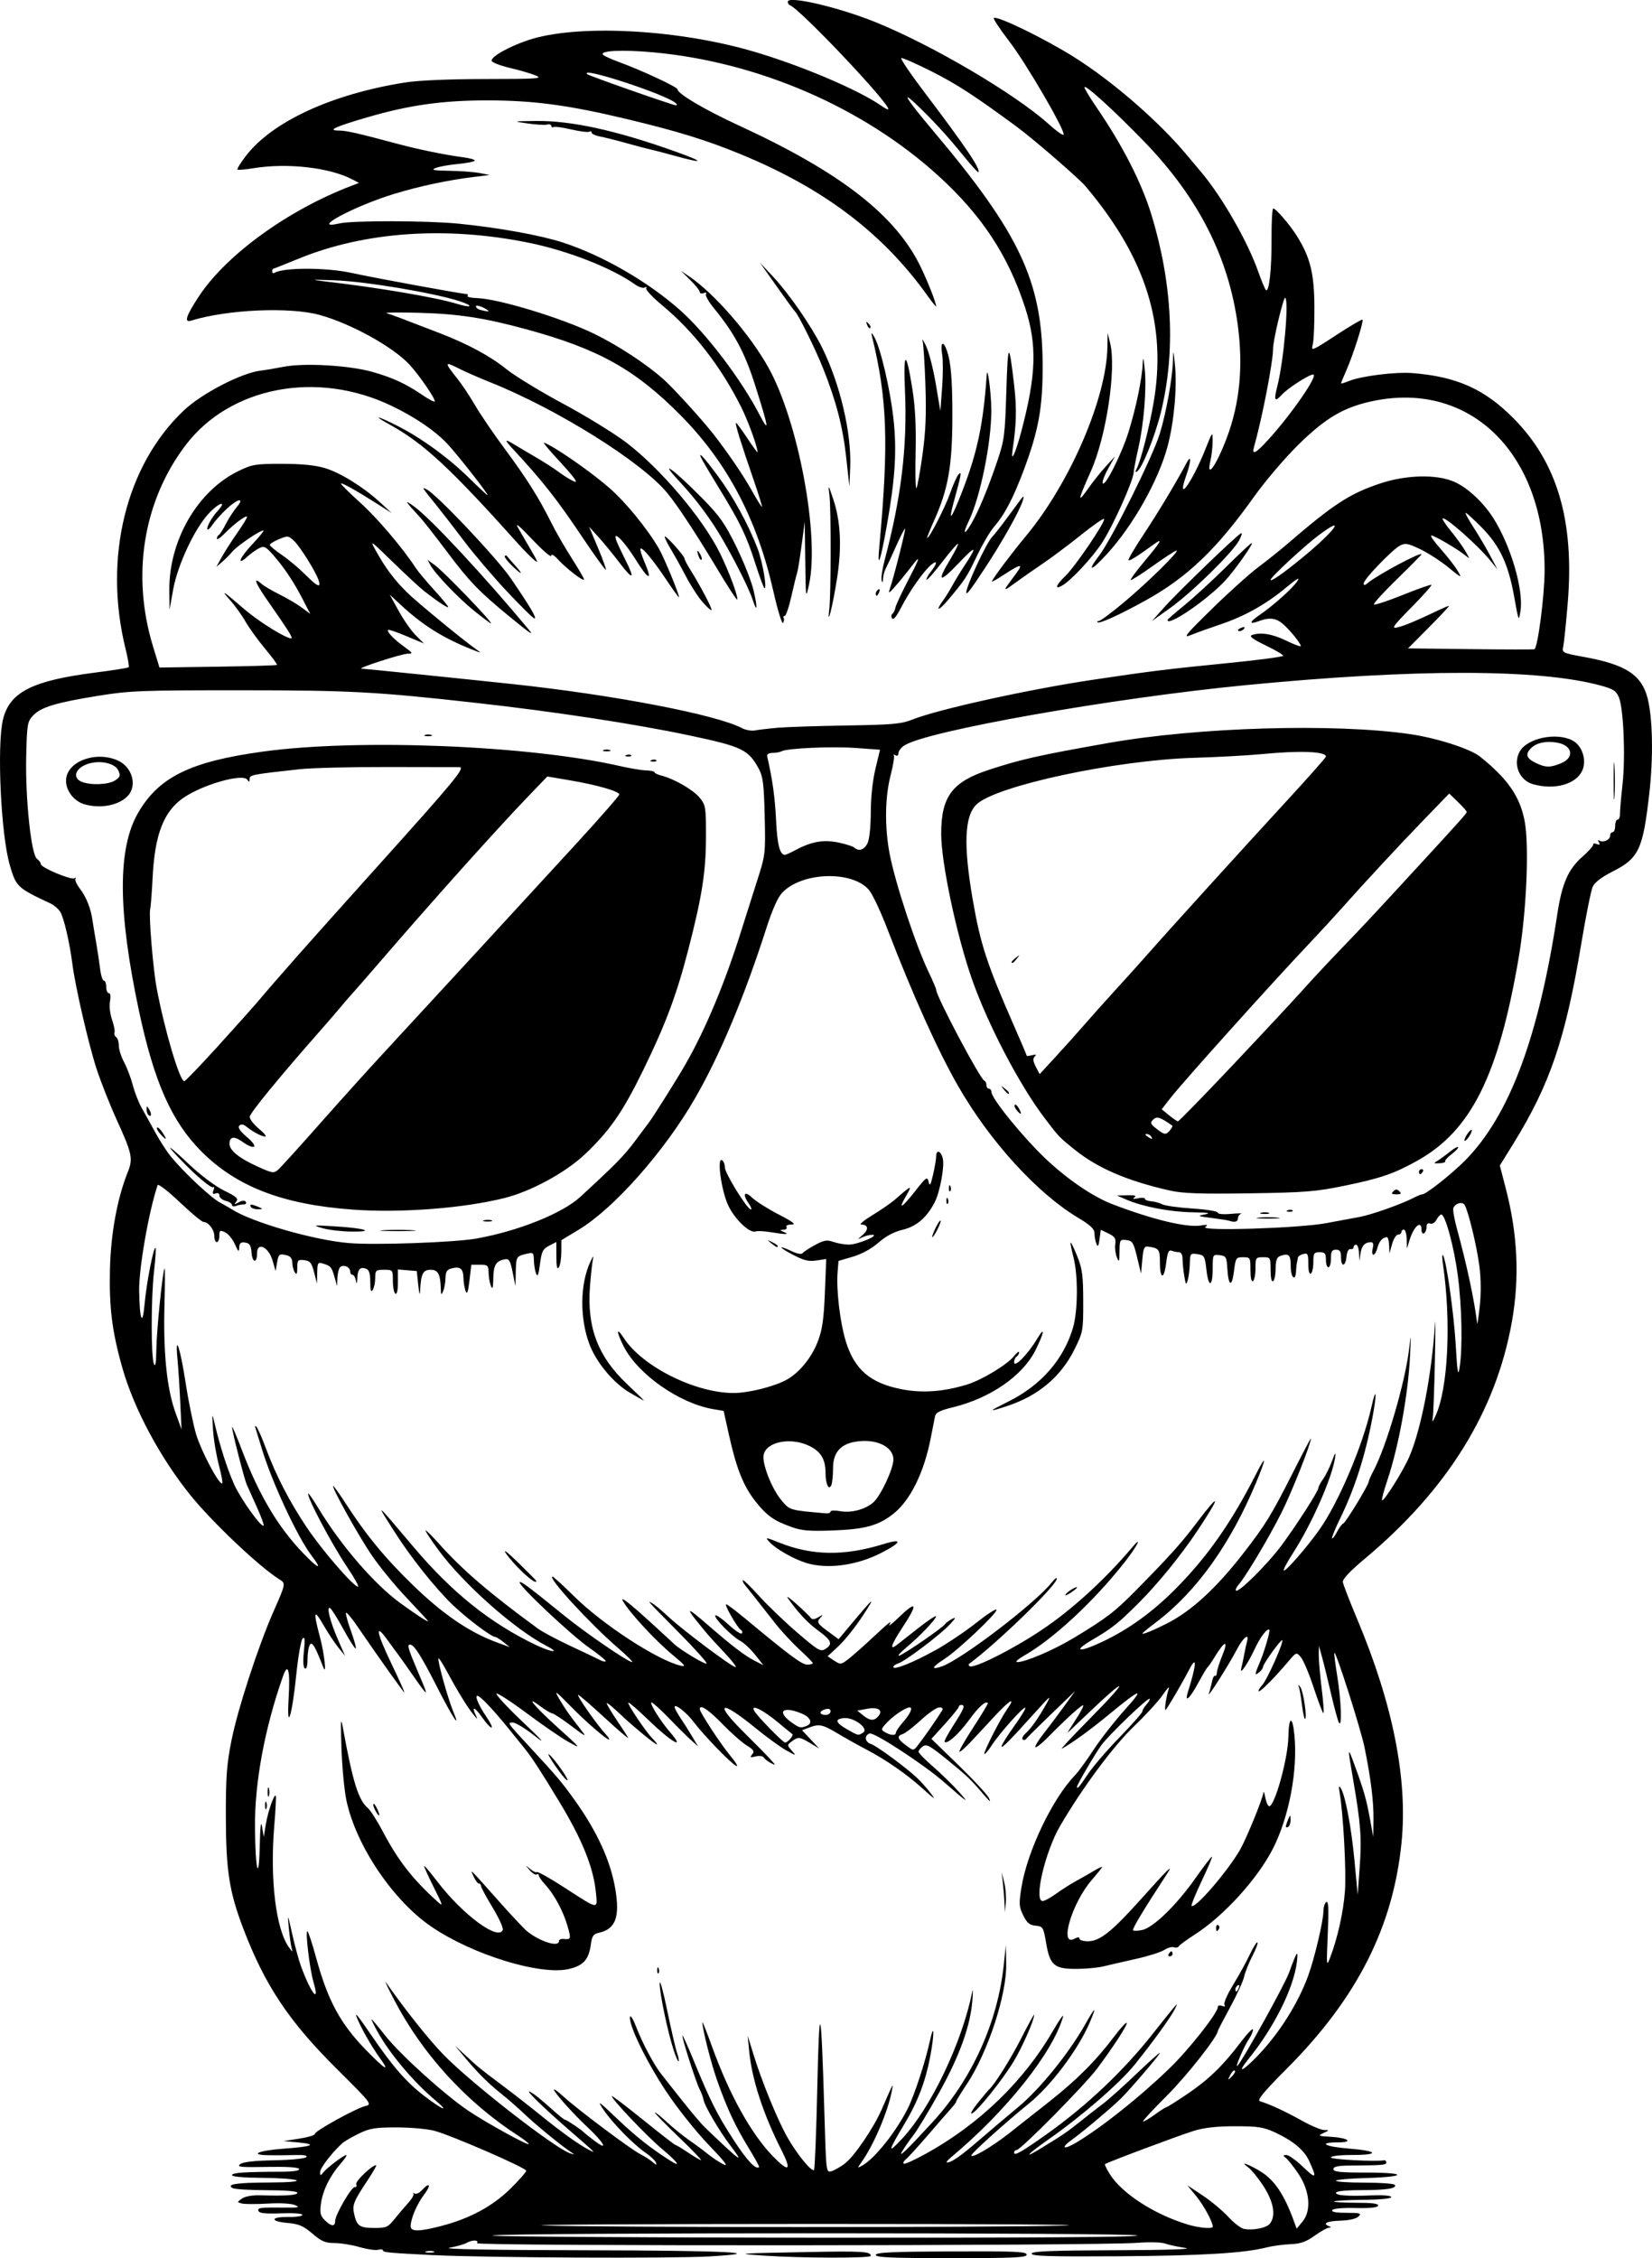 <?xml version="1.0" encoding="UTF-8" standalone="no"?>
<!-- Created with Inkscape (http://www.inkscape.org/) -->

<svg
   width="173.807mm"
   height="237.574mm"
   viewBox="0 0 173.807 237.574"
   version="1.1"
   id="svg1"
   xml:space="preserve"
   xmlns="http://www.w3.org/2000/svg"
   xmlns:svg="http://www.w3.org/2000/svg"><defs
     id="defs1" /><g
     id="layer1"
     transform="translate(116.146,-24.978)"><path
       style="fill:#000000"
       d="m -70.439,262.243 c -4.97,-0.251 -5.424,-0.295 -5.424,-0.526 0,-0.096 -0.228,-0.114 -0.507,-0.041 -0.279,0.073 -1.161,-0.057 -1.959,-0.289 -0.798,-0.232 -1.977,-0.422 -2.62,-0.422 -0.968,0 -1.367,-0.17 -2.327,-0.992 -0.957,-0.819 -1.415,-1.015 -2.627,-1.124 -1.884,-0.17 -1.791,-0.656 0.12,-0.626 0.8,0.013 1.454,-0.088 1.454,-0.224 0,-0.14 -0.972,-0.21 -2.247,-0.161 -1.619,0.062 -2.282,-0.007 -2.373,-0.245 -0.134,-0.351 0.147,-0.386 2.9,-0.358 1.358,0.014 1.492,-0.025 0.926,-0.268 -0.387,-0.166 -1.574,-0.231 -2.858,-0.155 -1.208,0.071 -2.433,0.067 -2.723,-0.009 -0.52,-0.136 -0.52,-0.142 0.02,-0.52 0.331,-0.232 1.089,-0.366 1.929,-0.341 2.658,0.08 3.897,-0.006 3.897,-0.268 0,-0.162 -1.259,-0.266 -3.241,-0.269 -1.783,-0.002 -3.4,-0.105 -3.594,-0.228 -0.642,-0.407 0.388,-0.561 3.88,-0.581 2.119,-0.012 3.157,-0.102 2.823,-0.246 -0.291,-0.125 -1.928,-0.236 -3.638,-0.246 -1.884,-0.011 -3.109,-0.123 -3.109,-0.283 0,-0.258 1.299,-0.347 5.23,-0.361 1.228,-0.004 1.889,-0.108 1.83,-0.286 -0.06,-0.18 -1.258,-0.257 -3.378,-0.218 -2.771,0.052 -3.214,0.006 -2.828,-0.289 0.308,-0.236 1.471,-0.369 3.572,-0.407 1.713,-0.031 3.234,-0.178 3.38,-0.326 0.179,-0.182 -0.207,-0.256 -1.191,-0.227 -0.8,0.023 -2.045,0.032 -2.765,0.019 -2.123,-0.037 -1.064,-0.499 1.574,-0.688 3.02,-0.216 3.62,-0.463 1.587,-0.653 l -1.587,-0.148 1.664,-0.259 c 0.915,-0.143 1.65,-0.366 1.633,-0.496 -0.038,-0.295 4.384,-2.729 5.353,-2.946 0.682,-0.153 0.551,-0.319 -3.067,-3.912 -5.017,-4.982 -7.54,-8.768 -9.814,-14.727 -1.48,-3.878 -1.829,-6.114 -1.84,-11.78 -0.008,-4.222 0.088,-5.516 0.602,-8.081 0.658,-3.285 2.795,-9.839 4.397,-13.483 1.328,-3.021 1.322,-2.985 0.593,-3.44 -2.079,-1.296 -7.056,-6.015 -9.349,-8.864 -3.162,-3.93 -5.889,-9.023 -7.106,-13.269 -1.107,-3.863 -1.435,-6.47 -1.329,-10.544 0.098,-3.751 0.769,-7.384 1.875,-10.149 0.565,-1.412 0.453,-1.943 -1.151,-5.461 -0.73,-1.601 -1.695,-4.042 -2.144,-5.424 -0.837,-2.577 -2.23,-8.619 -2.532,-10.98 -0.296,-2.317 -0.911,-4.949 -1.291,-5.529 -0.202,-0.309 -0.652,-0.694 -0.999,-0.856 -3.526,-1.648 -3.64,-1.756 -4.312,-4.095 -0.926,-3.224 -1.356,-12.59 -0.701,-15.274 0.701,-2.872 3.07,-4.079 9.666,-4.924 1.888,-0.242 3.488,-0.495 3.555,-0.563 0.068,-0.068 -0.076,-0.924 -0.318,-1.904 -2.377,-9.583 0.016,-19.367 6.148,-25.141 1.896,-1.785 6.079,-3.942 8.085,-4.169 0.437,-0.049 1.508,-0.229 2.381,-0.4 2.181,-0.426 6.906,-0.154 9.354,0.54 2.139,0.606 3.546,1.258 5.283,2.448 0.629,0.431 1.197,0.729 1.263,0.663 0.161,-0.161 -1.609,-2.756 -2.638,-3.866 -1.739,-1.877 -6.121,-4.306 -9.441,-5.231 -3.143,-0.876 -9.713,-0.589 -13.545,0.592 -0.777,0.24 -0.54,-0.496 0.829,-2.574 2.876,-4.363 9.384,-9.074 16.038,-11.611 l 0.794,-0.303 -0.69,-0.364 c -2.381,-1.258 -6.854,-1.767 -10.407,-1.185 -0.864,0.142 -1.624,0.204 -1.689,0.14 -0.065,-0.065 0.327,-0.7 0.87,-1.413 2.767,-3.628 9.084,-6.541 16.81,-7.752 1.388,-0.217 4.611,-0.355 8.416,-0.358 5.488,-0.005 6.071,-0.046 5.292,-0.37 -0.482,-0.2 -1.699,-0.558 -2.706,-0.795 -1.007,-0.237 -1.877,-0.57 -1.934,-0.74 -0.137,-0.411 1.773,-1.498 3.85,-2.191 4.969,-1.658 15.178,-1.192 23.198,1.06 5.023,1.41 11.526,4.14 13.956,5.859 0.4,0.283 0.728,0.438 0.728,0.344 0,-0.729 -9.263,-10.509 -10.356,-10.934 -0.125,-0.049 -0.227,-0.213 -0.227,-0.365 0,-0.668 5.292,0.56 9.193,2.133 5.984,2.413 14.739,7.565 18.268,10.751 0.77,0.695 1.467,1.195 1.551,1.112 0.283,-0.283 -3.879,-7.448 -5.715,-9.838 -1.006,-1.31 -1.733,-2.416 -1.614,-2.459 0.5,-0.18 5.312,2.167 8.383,4.089 4.099,2.566 9.037,6.857 11.979,10.409 0.301,0.364 0.951,1.138 1.443,1.72 2.189,2.587 4.877,7.27 5.999,10.451 0.333,0.946 0.697,1.823 0.807,1.95 0.34,0.39 0.626,-2.19 0.605,-5.456 -0.011,-1.71 0.069,-3.109 0.178,-3.109 0.275,0 1.732,1.69 2.469,2.864 1.42,2.261 1.837,3.93 1.862,7.455 0.013,1.819 -0.068,3.633 -0.18,4.032 -0.191,0.683 -0.052,0.626 2.462,-1.022 1.466,-0.96 2.715,-1.695 2.777,-1.634 0.15,0.15 -0.986,3.719 -1.695,5.326 -0.31,0.703 -0.564,1.322 -0.564,1.376 0,0.053 0.387,-0.061 0.86,-0.254 1.272,-0.519 4.871,-0.966 6.648,-0.827 4.648,0.366 7.577,1.674 10.628,4.748 4.622,4.656 6.43,10.806 5.715,19.441 -0.176,2.129 -0.387,4.18 -0.468,4.56 -0.146,0.681 -0.116,0.695 2.264,1.131 4.291,0.785 5.954,1.862 6.591,4.267 0.553,2.089 0.635,6.215 0.199,10.052 -0.675,5.944 -1.099,6.843 -3.889,8.254 -1.151,0.582 -1.856,1.126 -2.071,1.597 -0.179,0.393 -0.722,3.1 -1.207,6.015 -1.663,9.999 -3.291,14.786 -7.156,21.033 l -1.407,2.274 0.629,2.422 c 1.248,4.806 1.46,9.362 0.648,13.967 -1.662,9.431 -6.791,17.708 -15.473,24.969 -1.556,1.302 -2.36,2.154 -2.319,2.461 0.034,0.258 0.706,1.998 1.492,3.867 3.777,8.972 5.348,16.873 4.681,23.546 -0.885,8.856 -4.661,16.325 -11.974,23.684 -2.579,2.595 -3.26,3.419 -2.914,3.528 1.095,0.344 2.699,1.086 4.345,2.01 0.978,0.549 2.049,1.005 2.381,1.014 0.598,0.017 0.597,0.02 -0.058,0.324 -0.607,0.282 -0.543,0.315 0.794,0.395 1.853,0.112 2.431,0.587 0.714,0.587 -2.146,0 -1.353,0.452 1.134,0.647 3.098,0.242 3.365,0.676 0.416,0.676 -1.333,0 -2.265,0.109 -2.265,0.265 0,0.209 4.629,0.453 5.622,0.296 0.109,-0.017 0.198,0.088 0.198,0.233 0,0.264 -0.382,0.296 -3.77,0.319 -1.333,0.009 -1.786,0.104 -1.786,0.376 0,0.29 0.705,0.364 3.493,0.364 4.353,0 4.259,0.454 -0.119,0.575 -1.71,0.047 -3.109,0.176 -3.109,0.285 -5e-5,0.109 1.362,0.198 3.027,0.198 1.665,0 3.092,0.106 3.172,0.234 0.236,0.381 -0.875,0.552 -3.619,0.556 -1.541,0.002 -2.58,0.11 -2.58,0.268 0,0.302 1.148,0.385 3.903,0.28 1.127,-0.043 1.918,0.034 1.918,0.186 0,0.152 -1.215,0.27 -2.947,0.286 -1.621,0.015 -3.01,0.089 -3.087,0.166 -0.077,0.077 0.962,0.14 2.308,0.14 1.724,0 2.417,0.09 2.346,0.304 -0.068,0.203 -0.856,0.285 -2.378,0.249 -1.377,-0.033 -2.345,0.056 -2.45,0.226 -0.115,0.186 0.385,0.28 1.487,0.28 1.459,0 1.613,0.047 1.272,0.388 -0.236,0.236 -0.984,0.407 -1.909,0.438 -1.436,0.047 -1.928,0.289 -1.19,0.587 0.25,0.101 0.244,0.139 -0.023,0.154 -0.194,0.011 -0.873,0.394 -1.507,0.849 -0.898,0.645 -1.465,0.842 -2.557,0.887 -0.772,0.033 -1.879,0.182 -2.462,0.332 -2.366,0.61 -6.814,0.878 -15.544,0.935 -7.211,0.047 -9.194,-0.011 -9.194,-0.271 1.1e-4,-0.257 1.953,-0.338 8.798,-0.363 5.656,-0.021 8.277,-0.109 7.339,-0.247 -0.802,-0.118 -1.755,-0.325 -2.117,-0.46 -0.362,-0.135 -1.67,-0.166 -2.907,-0.07 -4.109,0.319 -69.663,0.354 -69.467,0.037 0.223,-0.36 -0.502,-0.375 -1.114,-0.022 -0.253,0.145 -1.055,0.37 -1.782,0.5 -0.849,0.151 4.284,0.246 14.338,0.265 14.814,0.028 19.602,0.268 12.971,0.65 -3.934,0.227 -23.548,0.134 -28.897,-0.136 z m -0.061,-0.393 c -0.179,-0.072 -0.536,-0.077 -0.794,-0.01 -0.257,0.067 -0.111,0.126 0.326,0.132 0.437,0.005 0.647,-0.05 0.468,-0.122 z m 74.012,-1.679 c 0,-0.315 -66.627,-0.315 -67.866,0 -0.437,0.111 14.655,0.216 33.536,0.233 22.731,0.021 34.33,-0.058 34.33,-0.233 z M -69.645,259.148 c 2.951,-0.773 5.354,-2.076 7.21,-3.909 0.91,-0.898 1.654,-1.745 1.654,-1.881 0,-0.303 -7.827,-3.708 -9.657,-4.202 -0.728,-0.196 -2.514,-0.357 -3.969,-0.357 -2.266,-4.8e-4 -2.836,0.092 -3.969,0.644 -0.728,0.354 -1.502,0.8 -1.72,0.99 -1.017,0.885 -2.38,2.642 -2.373,3.058 0.007,0.41 0.045,0.416 0.331,0.055 0.404,-0.511 2.156,-1.841 2.425,-1.841 0.11,0 -0.168,0.42 -0.619,0.933 -1.109,1.263 -1.858,2.796 -2.05,4.194 -0.131,0.959 -0.062,1.257 0.402,1.721 0.682,0.682 1.089,0.718 1.093,0.098 0.004,-0.663 1.739,-3.65 2.076,-3.575 0.155,0.035 0.22,-0.099 0.145,-0.296 -0.119,-0.31 1.659,-2.015 2.101,-2.015 0.081,0 -0.305,0.685 -0.858,1.521 -1.526,2.309 -1.669,2.657 -1.47,3.587 0.275,1.288 0.581,1.506 2.11,1.506 1.284,0 1.458,-0.076 2.15,-0.943 0.415,-0.519 1.067,-1.287 1.449,-1.708 0.382,-0.421 0.621,-0.849 0.529,-0.951 -0.091,-0.103 -0.033,-0.111 0.129,-0.018 0.162,0.093 0.508,-0.067 0.769,-0.354 0.824,-0.911 1.015,-0.564 0.245,0.445 -0.758,0.994 -1.409,2.51 -1.429,3.331 -0.015,0.608 0.888,0.599 3.296,-0.031 z m 87.114,-0.234 c 0.638,-0.832 0.388,-2.275 -0.681,-3.93 -0.556,-0.861 -1.301,-1.77 -1.654,-2.02 -0.938,-0.664 0.137,-0.281 1.376,0.49 1.428,0.889 2.45,2.406 3.438,5.102 l 0.329,0.898 0.629,-0.765 c 0.937,-1.14 0.752,-3.226 -0.443,-5.005 -0.486,-0.724 -1.069,-1.465 -1.295,-1.647 -0.368,-0.296 -0.364,-0.331 0.038,-0.331 0.247,0 1.045,0.575 1.774,1.278 1.356,1.307 1.461,1.185 0.596,-0.685 -0.513,-1.11 -1.684,-2.091 -3.511,-2.942 -1.269,-0.591 -1.811,-0.678 -4.233,-0.68 -1.936,-0.002 -3.259,0.144 -4.366,0.48 -1.426,0.433 -9.12,3.314 -9.357,3.504 -0.053,0.043 0.164,0.498 0.482,1.013 1.268,2.051 4.672,4.264 8.213,5.339 1.199,0.364 2.646,0.488 2.646,0.227 0,-0.494 -0.949,-2.243 -1.742,-3.211 l -0.937,-1.143 1.61,1.07 c 0.886,0.588 2.092,1.592 2.681,2.232 0.589,0.639 1.33,1.216 1.647,1.282 0.952,0.198 2.406,-0.093 2.759,-0.552 z m -21.762,0.213 c 3.493,-0.099 -8.295,-0.177 -26.194,-0.173 -17.899,0.004 -30.698,0.075 -28.443,0.16 5.827,0.218 47.046,0.228 54.636,0.013 z m -22.976,-6.522 c 0.994,-0.745 3.02,-3.715 3.887,-5.701 1.276,-2.921 1.235,-2.846 1.066,-1.946 -0.409,2.181 -1.921,5.728 -3.204,7.516 -0.443,0.617 -0.441,0.628 0.066,0.353 1.304,-0.709 3.582,-3.555 4.814,-6.016 0.691,-1.381 1.846,-4.9 2.31,-7.038 0.485,-2.236 0.515,-0.835 0.036,1.657 -0.494,2.567 -1.316,4.709 -2.673,6.969 -1.791,2.981 -1.841,3.279 -0.266,1.587 3.038,-3.264 6.287,-10.074 7.383,-15.478 0.074,-0.364 0.078,0.053 0.009,0.926 -0.212,2.686 -1.345,5.837 -3.471,9.655 -1.093,1.963 -2.314,3.987 -2.713,4.498 -0.399,0.511 -0.937,1.286 -1.197,1.722 -0.474,0.797 0.463,-0.102 3.17,-3.043 4.153,-4.511 6.874,-10.514 7.514,-16.574 l 0.219,-2.079 0.035,2.021 c 0.056,3.234 -1.937,9.291 -4.159,12.635 -0.604,0.909 -1.098,1.717 -1.098,1.795 0,0.078 -0.23,0.397 -0.511,0.709 -0.281,0.312 -1.382,1.578 -2.447,2.815 -1.065,1.237 -2.115,2.388 -2.333,2.558 -0.218,0.17 -0.325,0.38 -0.238,0.467 0.087,0.087 1.142,-0.386 2.344,-1.051 5.632,-3.115 10.316,-7.649 13.385,-12.955 0.673,-1.164 1.14,-1.819 1.037,-1.455 -1.068,3.782 -6.01,9.984 -11.797,14.803 -0.347,0.289 -0.533,0.529 -0.414,0.534 0.451,0.018 1.439,-0.667 3.386,-2.351 1.108,-0.958 2.974,-2.539 4.147,-3.513 2.259,-1.877 5.312,-5.653 7.017,-8.679 1.076,-1.91 1.237,-1.972 0.469,-0.18 -1.223,2.853 -4.051,6.621 -6.392,8.515 -2.491,2.016 -6.064,5.235 -6.064,5.464 0,0.366 2.154,-0.896 3.969,-2.323 0.8,-0.63 2.705,-2.131 4.233,-3.337 2.907,-2.293 4.926,-4.32 6.861,-6.888 0.633,-0.84 1.209,-1.47 1.279,-1.4 0.144,0.144 -1.311,2.4 -3.083,4.78 -1.308,1.756 -8.065,8.599 -8.492,8.599 -0.148,0 -0.269,0.123 -0.269,0.274 0,0.384 0.779,-0.057 3.44,-1.947 4.216,-2.994 8.083,-6.658 11.188,-10.602 0.904,-1.149 1.859,-2.339 2.122,-2.646 0.477,-0.556 0.477,-0.556 0.157,0.104 -0.398,0.818 -2.278,3.42 -4.207,5.821 -1.556,1.936 -5.531,5.393 -8.992,7.818 -2.215,1.552 -2.833,2.181 -1.128,1.148 2.421,-1.467 3.004,-1.861 4.338,-2.933 0.779,-0.626 1.872,-1.479 2.429,-1.895 0.557,-0.416 2.134,-1.829 3.506,-3.14 1.371,-1.311 2.493,-2.31 2.493,-2.219 0,0.174 -3.182,3.892 -4.102,4.792 -1.042,1.02 -3.979,3.494 -5.131,4.322 -1.304,0.937 -0.931,1.142 0.503,0.276 2.681,-1.617 6.6,-4.741 9.7,-7.73 2.058,-1.984 5.116,-5.858 5.116,-6.481 0,-0.164 0.193,-0.219 0.44,-0.124 0.286,0.11 0.376,0.066 0.258,-0.126 -0.1,-0.162 0.308,-1.096 0.907,-2.075 0.599,-0.979 1.392,-2.419 1.761,-3.199 0.369,-0.78 0.733,-1.357 0.809,-1.282 0.075,0.075 -0.166,0.722 -0.537,1.436 -0.371,0.715 -0.759,1.688 -0.864,2.163 -0.104,0.475 -0.771,1.934 -1.482,3.243 -0.711,1.309 -1.293,2.426 -1.293,2.484 0,0.569 -3.269,4.725 -5.344,6.793 -1.441,1.436 -2.573,2.657 -2.517,2.714 0.057,0.057 0.597,-0.255 1.201,-0.693 0.604,-0.438 1.164,-0.796 1.245,-0.796 0.081,0 1.047,-0.608 2.147,-1.35 2.289,-1.544 3.791,-2.995 5.661,-5.465 0.721,-0.952 1.31,-1.561 1.31,-1.353 0,0.208 -0.179,0.633 -0.397,0.945 -0.503,0.718 -1.577,3.213 -1.23,2.858 0.554,-0.567 4.977,-8.557 5.425,-9.798 0.813,-2.257 0.987,-2.501 0.826,-1.156 -0.333,2.78 -2.383,6.897 -5.109,10.262 -1.298,1.602 -0.625,1.325 1.051,-0.432 2.236,-2.345 4.204,-5.483 5.253,-8.376 0.662,-1.827 1.59,-5.757 1.59,-6.737 0,-0.439 0.138,-0.883 0.306,-0.987 0.229,-0.142 0.268,0.705 0.153,3.358 -0.146,3.377 -0.135,3.497 0.249,2.489 0.794,-2.084 1.398,-4.8 1.559,-7.011 0.151,-2.064 -0.175,-8.106 -0.555,-10.319 -0.117,-0.678 -0.088,-0.815 0.109,-0.512 0.482,0.745 1.119,4.116 1.456,7.706 l 0.331,3.522 0.207,-2.847 c 0.225,-3.095 0.116,-4.595 -0.659,-9.105 -0.642,-3.733 -0.637,-3.777 0.178,-1.542 0.945,2.594 1.185,3.442 1.573,5.556 l 0.339,1.852 0.024,-1.801 c 0.025,-1.907 -0.273,-4.329 -0.936,-7.591 -0.393,-1.936 -3.009,-10.142 -3.178,-9.973 -0.047,0.047 0.089,1.149 0.302,2.449 0.419,2.557 0.522,5.539 0.168,4.878 -0.117,-0.218 -0.488,-1.587 -0.825,-3.043 -0.337,-1.455 -0.761,-3.182 -0.943,-3.836 l -0.33,-1.191 -0.018,0.926 c -0.01,0.509 0.133,2.147 0.317,3.638 0.184,1.492 0.252,2.623 0.152,2.514 -0.1,-0.109 -0.565,-1.356 -1.034,-2.77 -0.468,-1.414 -1.063,-2.815 -1.322,-3.113 -0.468,-0.54 -0.473,-0.538 -1.31,0.455 -1.416,1.679 -2.995,3.266 -3.123,3.138 -0.067,-0.067 0.104,-0.363 0.379,-0.659 0.509,-0.546 2.284,-4.528 2.1,-4.711 -0.129,-0.129 -2.018,2.493 -2.018,2.801 0,0.127 -0.179,0.38 -0.397,0.561 -0.494,0.41 -0.498,0.25 -0.02,-0.851 0.52,-1.197 1.2,-3.481 1.074,-3.607 -0.209,-0.209 -0.951,0.763 -1.526,1.998 -0.724,1.556 -1.636,2.875 -1.425,2.063 0.075,-0.291 0.214,-0.946 0.309,-1.455 0.095,-0.509 0.23,-1.134 0.302,-1.389 0.262,-0.932 -0.397,-0.428 -1.039,0.794 -0.904,1.721 -3.208,5.35 -2.981,4.696 0.101,-0.291 0.249,-0.855 0.33,-1.252 0.08,-0.398 0.225,-0.674 0.322,-0.615 0.097,0.06 0.183,-0.091 0.192,-0.335 0.009,-0.244 0.278,-1.088 0.599,-1.876 0.656,-1.612 0.222,-1.503 -0.815,0.205 -0.321,0.529 -0.66,1.022 -0.752,1.095 -0.092,0.073 -0.505,0.759 -0.918,1.526 -0.965,1.79 -1.548,2.333 -1.157,1.076 0.913,-2.933 0.969,-3.958 0.129,-2.338 -0.721,1.39 -2.272,4.042 -2.477,4.233 -0.171,0.159 0.078,-1.505 0.336,-2.249 0.101,-0.291 -0.184,0.007 -0.632,0.661 -0.449,0.655 -1.81,2.143 -3.025,3.307 -2.183,2.092 -5.408,6.436 -7.763,10.457 -1.596,2.726 -2.814,7.932 -1.855,7.932 0.196,0 0.837,-0.347 1.422,-0.772 0.586,-0.424 1.526,-1.023 2.09,-1.33 0.564,-0.307 1.412,-0.791 1.885,-1.075 0.473,-0.284 0.86,-0.467 0.86,-0.406 0,0.061 -0.491,0.678 -1.091,1.371 -2.094,2.419 -3.463,7.06 -1.824,6.183 0.36,-0.193 0.533,-0.196 0.533,-0.011 0,0.151 0.399,0.274 0.886,0.274 1.262,0 2.534,-1.02 5.729,-4.593 2.732,-3.055 3.329,-3.63 2.582,-2.484 -2.487,3.815 -3.682,5.802 -3.561,5.923 0.081,0.081 0.517,0.065 0.969,-0.034 1.172,-0.257 3.597,-2.612 5.563,-5.402 0.928,-1.317 1.727,-2.356 1.775,-2.308 0.048,0.048 -0.444,1.203 -1.092,2.568 -0.648,1.365 -1.124,2.536 -1.056,2.604 0.355,0.355 3.754,-3.58 5.101,-5.906 0.645,-1.115 2.397,-5.401 2.454,-6.005 0.019,-0.203 0.108,0.023 0.198,0.502 0.09,0.479 0.267,0.895 0.393,0.926 0.565,0.137 1.999,-5.005 2.038,-7.304 0.036,-2.175 0.432,-2.28 0.635,-0.169 0.358,3.716 -0.552,8.548 -2.24,11.894 -1.608,3.187 -5.181,7.122 -8.252,9.086 -0.827,0.529 -1.575,1.077 -1.662,1.218 -0.087,0.141 -0.323,0.193 -0.525,0.115 -0.202,-0.077 -0.655,0.048 -1.007,0.279 -0.352,0.231 -1.701,0.657 -2.998,0.947 -1.297,0.29 -2.834,0.643 -3.416,0.785 -0.582,0.142 -1.849,0.261 -2.815,0.264 -2.355,0.008 -2.805,-0.37 -3.202,-2.693 -0.292,-1.706 -0.334,-1.776 -1.112,-1.852 -0.64,-0.063 -0.912,-0.29 -1.304,-1.094 -0.446,-0.913 -0.464,-1.208 -0.184,-2.948 0.611,-3.786 3.26,-9.329 5.632,-11.785 0.354,-0.367 1.223,-1.557 1.93,-2.646 0.707,-1.088 2.187,-2.983 3.287,-4.21 2.227,-2.483 1.753,-2.341 -1.704,0.51 -1.893,1.561 -3.763,2.919 -4.895,3.553 -0.218,0.122 1.062,-1.254 2.844,-3.058 4.387,-4.44 4.209,-4.772 -0.265,-0.494 -0.989,0.946 -1.867,1.779 -1.95,1.852 -0.084,0.073 0.274,-0.515 0.794,-1.307 0.52,-0.792 0.893,-1.492 0.83,-1.555 -0.119,-0.119 -1.708,1.316 -3.735,3.374 -0.635,0.645 -1.221,1.107 -1.301,1.027 -0.08,-0.08 0.312,-0.727 0.87,-1.437 0.559,-0.711 1.531,-2.006 2.16,-2.879 l 1.145,-1.587 -2.472,2.381 c -1.36,1.31 -2.56,2.497 -2.666,2.638 -0.107,0.141 -0.279,0.172 -0.383,0.068 -0.104,-0.104 0.044,-0.398 0.329,-0.654 0.588,-0.528 1.318,-1.567 2.185,-3.111 0.52,-0.927 0.403,-0.847 -0.946,0.649 -2.958,3.28 -3.777,4.111 -3.783,3.842 -0.003,-0.15 0.586,-1.095 1.311,-2.101 0.724,-1.006 1.258,-1.888 1.187,-1.959 -0.168,-0.168 -2.703,2.673 -3.549,3.976 -0.357,0.55 -0.698,0.949 -0.759,0.889 -0.134,-0.134 1.667,-3.675 2.398,-4.715 0.95,-1.352 0.308,-1.006 -1.255,0.675 -0.847,0.911 -2.014,2.164 -2.594,2.786 -0.58,0.621 -1.109,1.076 -1.175,1.01 -0.066,-0.066 0.599,-1.227 1.478,-2.579 0.879,-1.352 1.563,-2.494 1.52,-2.537 -0.251,-0.251 -0.978,0.404 -1.982,1.783 -1.079,1.482 -2.302,2.576 -2.574,2.304 -0.068,-0.068 0.359,-0.87 0.949,-1.782 1.109,-1.716 1.259,-2.106 0.808,-2.106 -0.146,0 -0.265,0.089 -0.265,0.198 -2.6e-4,0.109 -0.648,0.913 -1.44,1.786 l -1.44,1.587 2.861,2.778 c 1.573,1.528 3.008,3.076 3.187,3.44 0.246,0.498 0.13,0.432 -0.466,-0.265 -1.479,-1.728 -1.774,-2.012 -3.908,-3.752 -1.826,-1.488 -2.197,-1.691 -2.58,-1.411 -0.246,0.18 -0.447,0.434 -0.447,0.564 0,0.131 0.685,0.832 1.521,1.558 0.837,0.727 2.056,1.916 2.709,2.644 1.207,1.345 0.955,1.182 -1.514,-0.978 -2.149,-1.88 -7.413,-5.321 -7.872,-5.145 -0.581,0.223 -0.492,0.9 0.145,1.102 0.582,0.185 3.589,2.391 4.821,3.538 0.408,0.38 1.059,1.107 1.447,1.616 0.587,0.77 0.454,0.698 -0.789,-0.429 -1.701,-1.542 -3.901,-3.068 -6.025,-4.177 -0.8,-0.418 -2.126,-1.16 -2.945,-1.649 -1.616,-0.964 -1.941,-1.03 -3.033,-0.615 l -0.721,0.274 0.902,0.96 0.902,0.96 -0.957,-0.572 c -1.119,-0.669 -1.257,-0.682 -1.932,-0.171 -0.501,0.379 -0.501,0.392 0,0.962 0.507,0.577 0.507,0.577 -0.588,-0.029 -0.603,-0.333 -2.091,-1.418 -3.307,-2.41 -3.669,-2.993 -4.339,-2.641 -1.087,0.572 1.128,1.114 2.348,2.354 2.712,2.756 0.617,0.681 0.622,0.71 0.081,0.428 -0.319,-0.166 -0.66,-0.43 -0.756,-0.587 -0.1,-0.162 -0.469,-0.211 -0.855,-0.114 -0.574,0.144 -0.629,0.111 -0.358,-0.216 0.264,-0.318 0.159,-0.486 -0.59,-0.949 -0.501,-0.309 -1.659,-1.334 -2.574,-2.276 -1.458,-1.502 -2.355,-2.09 -2.355,-1.544 0,0.335 2.201,3.692 3.25,4.956 0.595,0.717 0.845,1.167 0.564,1.014 -0.614,-0.334 -3.435,-3.255 -4.441,-4.599 -0.751,-1.003 -2.018,-1.998 -2.018,-1.584 0,0.129 0.272,0.637 0.604,1.131 0.332,0.493 0.889,1.373 1.237,1.955 l 0.633,1.058 -0.74,-0.661 c -0.407,-0.364 -1.459,-1.406 -2.337,-2.315 -0.879,-0.909 -1.699,-1.654 -1.823,-1.654 -0.285,0 0.937,1.968 1.936,3.118 1.715,1.974 0.164,1.083 -2.353,-1.352 -1.055,-1.02 -1.968,-1.805 -2.029,-1.744 -0.133,0.133 1.896,3.14 2.558,3.792 0.255,0.251 0.463,0.518 0.463,0.594 0,0.196 -2.543,-1.898 -4.035,-3.322 -0.691,-0.66 -1.257,-1.108 -1.257,-0.997 0,0.112 0.456,0.881 1.012,1.71 0.557,0.829 1.116,1.685 1.243,1.904 0.127,0.218 -0.966,-0.704 -2.428,-2.051 -1.462,-1.346 -2.732,-2.447 -2.823,-2.447 -0.237,0 2.02,3.225 2.929,4.186 0.182,0.192 0.331,0.411 0.331,0.485 0,0.285 -2.326,-1.704 -4.068,-3.479 -1.613,-1.643 -1.75,-1.733 -1.207,-0.795 0.612,1.058 1.126,1.789 2.359,3.355 0.568,0.722 0.429,0.661 -1.044,-0.459 -0.935,-0.711 -1.847,-1.314 -2.028,-1.341 -0.181,-0.027 -0.778,-0.387 -1.327,-0.802 -1.583,-1.195 -0.568,0.048 1.759,2.155 2.691,2.437 2.692,2.438 1.191,1.598 -0.728,-0.407 -2.673,-1.746 -4.322,-2.975 -1.65,-1.229 -3.078,-2.154 -3.175,-2.055 -0.097,0.099 1.134,1.426 2.735,2.948 2.244,2.134 2.52,2.461 1.204,1.429 -0.939,-0.737 -1.939,-1.339 -2.224,-1.339 -0.598,0 -0.582,0.023 1.723,2.508 2.859,3.082 3.473,3.807 4.817,5.694 2.351,3.301 3.743,6.347 4.242,9.288 0.507,2.981 0.038,4.238 -1.728,4.633 -0.573,0.128 -0.721,0.34 -0.836,1.197 -0.215,1.606 -0.772,2.242 -2.283,2.604 -2.984,0.716 -10.137,-1.476 -14.495,-4.442 -4.043,-2.752 -7.948,-8.556 -8.945,-13.297 -0.22,-1.047 -0.454,-3.526 -0.52,-5.507 -0.098,-2.943 -0.071,-3.337 0.146,-2.148 1.049,5.743 1.639,7.641 2.635,8.467 0.263,0.218 0.981,1.349 1.595,2.514 1.583,3.002 3.098,4.948 5.666,7.276 0.694,0.629 0.676,0.555 -0.363,-1.521 -0.601,-1.201 -1.038,-2.183 -0.972,-2.183 0.066,0 0.689,0.744 1.385,1.654 2.67,3.491 6.423,6.264 6.877,5.081 0.078,-0.202 -0.406,-1.269 -1.075,-2.37 -0.669,-1.101 -1.216,-2.117 -1.216,-2.258 0,-0.14 -0.1,-0.255 -0.222,-0.255 -0.122,0 -0.37,-0.327 -0.55,-0.728 -0.387,-0.859 -0.607,-1.076 2.881,2.844 1.23,1.382 2.479,2.705 2.776,2.939 1.371,1.082 3.317,1.676 3.317,1.013 0,-0.155 0.208,-0.26 0.463,-0.234 0.816,0.083 0.838,0.01 0.426,-1.403 -0.461,-1.579 -1.395,-3.3 -2.353,-4.334 -0.359,-0.387 -0.653,-0.813 -0.653,-0.946 0,-0.133 -0.103,-0.178 -0.229,-0.1 -0.126,0.078 -0.453,-0.123 -0.728,-0.447 -0.497,-0.588 -0.497,-0.588 0.052,-0.125 0.303,0.255 0.617,0.397 0.698,0.316 0.081,-0.081 1.373,0.645 2.87,1.613 3.707,2.398 3.527,2.371 3.339,0.494 -0.261,-2.606 -1.453,-5.553 -3.845,-9.501 -2.014,-3.325 -2.874,-4.647 -3.646,-5.604 -0.418,-0.518 -1.206,-1.493 -1.75,-2.167 -1.302,-1.612 -2.627,-3.043 -3.074,-3.319 -0.548,-0.338 -0.12,0.81 0.805,2.16 0.424,0.618 0.662,1.124 0.529,1.124 -0.133,0 -0.573,-0.478 -0.978,-1.063 -0.781,-1.126 -1.169,-1.253 -0.665,-0.216 0.232,0.477 0.161,0.442 -0.309,-0.153 -0.668,-0.845 -1.622,-2.407 -2.839,-4.653 -0.434,-0.8 -0.794,-1.329 -0.801,-1.174 -0.024,0.527 1.033,4.277 1.571,5.572 0.837,2.016 -0.056,0.657 -1.743,-2.653 -1.657,-3.25 -2.384,-4.39 -2.8,-4.39 -0.346,0 -0.234,0.372 0.949,3.159 1.059,2.495 1.031,2.49 -0.789,-0.117 -0.711,-1.019 -1.388,-1.971 -1.505,-2.117 -0.117,-0.146 -0.589,-0.789 -1.049,-1.43 -1.339,-1.865 -1.158,-0.795 0.421,2.49 0.804,1.672 1.419,3.041 1.366,3.041 -0.09,0 -2.619,-3.558 -4.99,-7.02 -0.559,-0.817 -1.075,-1.427 -1.145,-1.357 -0.07,0.07 0.179,0.979 0.554,2.019 0.375,1.04 0.574,1.824 0.441,1.742 -0.133,-0.082 -0.727,-1.034 -1.32,-2.115 -0.593,-1.081 -1.197,-2.039 -1.342,-2.129 -0.423,-0.261 -0.01,1.402 0.818,3.303 l 0.75,1.72 -0.721,-0.9 c -0.397,-0.495 -1.105,-1.566 -1.573,-2.381 -0.99,-1.722 -1.071,-1.414 -0.345,1.315 0.467,1.756 0.727,4.162 0.341,3.157 -0.828,-2.157 -1.173,-2.739 -1.404,-2.372 -0.135,0.213 -0.247,0.901 -0.249,1.528 -0.003,0.721 -0.105,1.078 -0.279,0.97 -0.174,-0.108 -0.211,-0.769 -0.1,-1.802 0.133,-1.243 0.101,-1.562 -0.135,-1.34 -0.171,0.16 -0.473,1.887 -0.671,3.836 -0.443,4.354 -1.023,6.134 -0.802,2.459 0.177,-2.946 -0.054,-3.86 -0.591,-2.334 -1.937,5.505 -2.994,11.22 -2.95,15.948 0.042,4.521 0.413,5.912 0.504,1.892 0.047,-2.091 0.124,-2.712 0.245,-1.984 l 0.176,1.058 0.216,-1.323 c 0.218,-1.338 0.87,-3.214 1.048,-3.017 0.053,0.059 -0.018,1.476 -0.157,3.149 -0.473,5.662 0.17,10.941 1.564,12.832 0.39,0.529 0.39,0.529 0.249,6.8e-4 -0.078,-0.291 -0.208,-1.244 -0.29,-2.117 -0.141,-1.508 -0.123,-1.474 0.357,0.661 0.278,1.237 0.691,2.757 0.917,3.379 1.032,2.836 2.03,4.122 1.331,1.714 -0.409,-1.408 -0.884,-5.358 -0.644,-5.358 0.085,0 0.503,1.27 0.928,2.821 1.225,4.471 2.538,6.902 5.218,9.654 2.036,2.091 2.606,2.428 1.496,0.886 -0.906,-1.259 -1.95,-3.086 -2.42,-4.233 -0.304,-0.743 0.052,-0.313 1.533,1.852 2.256,3.299 3.668,4.915 5.551,6.357 1.894,1.45 2.754,1.791 1.177,0.467 -2.34,-1.966 -4.837,-4.933 -6.132,-7.287 -0.38,-0.691 -0.651,-1.257 -0.602,-1.257 0.049,0 0.693,0.767 1.43,1.705 1.567,1.994 6.297,6.272 8.762,7.924 1.941,1.301 6.35,3.728 6.35,3.495 0,-0.084 -0.506,-0.48 -1.124,-0.881 -5.492,-3.557 -10.075,-8.587 -13.068,-14.342 -0.649,-1.247 -1.025,-2.048 -0.836,-1.78 2.165,3.074 4.512,6.017 6.089,7.638 2.906,2.986 11.749,9.863 13.305,10.347 0.503,0.156 0.505,0.148 0.037,-0.159 -1,-0.657 -3.547,-2.741 -4.816,-3.94 -0.719,-0.679 -1.734,-1.574 -2.255,-1.987 -1.5,-1.188 -2.557,-2.222 -3.874,-3.789 l -1.224,-1.455 1.171,1.083 c 1.356,1.253 1.329,1.232 3.98,3.224 1.109,0.833 2.894,2.228 3.969,3.101 2.11,1.714 3.945,3.022 4.996,3.562 0.768,0.395 0.786,0.413 -1.984,-1.99 -2.815,-2.441 -4.889,-4.461 -4.233,-4.123 0.491,0.253 0.924,0.604 2.842,2.305 0.399,0.354 0.791,0.643 0.871,0.643 0.15,0 1.74,1.076 1.976,1.337 0.073,0.081 0.599,0.497 1.169,0.925 1.433,1.077 0.912,0.124 -0.818,-1.495 -1.513,-1.416 -3.526,-3.67 -3.526,-3.949 0,-0.108 0.446,0.216 0.992,0.72 1.408,1.301 7.084,5.559 8.088,6.068 0.463,0.234 1.055,0.614 1.316,0.843 0.38,0.334 0.445,0.341 0.327,0.034 -0.081,-0.21 -0.557,-0.662 -1.058,-1.003 -1.287,-0.878 -3.498,-3.135 -4.446,-4.538 -0.721,-1.066 -0.573,-0.97 1.42,0.926 2.012,1.914 3.507,3.096 5.598,4.425 1.236,0.786 0.777,0.139 -0.888,-1.25 -1.534,-1.28 -5.263,-5.206 -5.263,-5.541 0,-0.091 1.477,1.03 3.283,2.49 1.806,1.46 3.348,2.655 3.426,2.655 0.079,0 0.672,0.357 1.319,0.794 0.647,0.437 1.259,0.794 1.361,0.794 0.102,0 -0.987,-1.126 -2.42,-2.502 -1.432,-1.376 -2.53,-2.507 -2.439,-2.514 0.091,-0.006 0.686,0.473 1.323,1.065 0.637,0.592 1.694,1.446 2.349,1.898 0.655,0.452 1.532,1.103 1.95,1.447 0.418,0.344 1.132,0.815 1.587,1.048 0.599,0.306 0.168,-0.263 -1.558,-2.06 -1.345,-1.4 -3.294,-3.851 -4.467,-5.619 -2.068,-3.115 -3.965,-7.027 -3.794,-7.825 0.049,-0.229 0.342,0.248 0.652,1.06 0.642,1.685 1.884,4.014 2.658,4.983 0.184,0.231 1.132,1.431 2.106,2.668 0.974,1.237 2.082,2.547 2.461,2.91 3.848,3.687 4.25,3.969 2.639,1.852 -1.098,-1.442 -2.645,-4.068 -2.765,-4.693 -0.06,-0.311 -0.248,-0.826 -0.419,-1.144 -0.353,-0.659 -1.838,-5.27 -1.827,-5.673 0.004,-0.146 0.521,0.986 1.148,2.514 1.796,4.373 2.5,5.775 4.263,8.491 1.401,2.159 2.336,3.149 2.664,2.821 0.043,-0.043 -0.466,-0.968 -1.13,-2.057 -1.412,-2.314 -2.23,-4.07 -3.283,-7.045 -0.653,-1.845 -1.59,-5.555 -1.548,-6.13 0.007,-0.1 0.467,1.069 1.02,2.597 1.814,5.005 4.083,9.103 6.336,11.443 1.732,1.8 2.073,1.617 0.985,-0.529 -1.956,-3.855 -3.138,-7.479 -3.43,-10.517 l -0.153,-1.587 0.612,1.984 c 0.862,2.797 2.463,6.728 3.508,8.615 0.977,1.763 2.607,3.777 2.858,3.533 0.088,-0.086 0.245,-4.015 0.349,-8.731 0.21,-9.53 0.41,-8.793 0.744,2.744 0.181,6.266 0.184,6.291 0.747,6.121 0.311,-0.094 0.942,-0.453 1.402,-0.798 z m 14,-6.384 c 0.561,-0.694 1.087,-1.322 1.17,-1.395 0.592,-0.522 2.279,-3.208 3.407,-5.424 0.741,-1.455 1.349,-2.561 1.351,-2.457 0.013,0.551 -1.276,3.471 -2.19,4.966 -1.228,2.007 -3.806,5.208 -4.367,5.423 -0.215,0.082 0.069,-0.418 0.629,-1.113 z m -32,-5.545 c -0.632,-1.937 -1.493,-6.056 -1.469,-7.026 0.012,-0.474 0.364,0.793 0.783,2.818 0.419,2.024 0.886,4.038 1.038,4.475 0.152,0.437 0.229,0.842 0.17,0.901 -0.059,0.059 -0.294,-0.467 -0.522,-1.167 z m -1.734,-8.44 c 0.013,-0.308 0.075,-0.371 0.16,-0.16 0.076,0.191 0.067,0.419 -0.021,0.507 -0.088,0.088 -0.15,-0.068 -0.139,-0.347 z m 53.822,-1.698 c 0.09,-0.146 0.216,-0.265 0.28,-0.265 0.064,0 0.117,0.119 0.117,0.265 0,0.146 -0.126,0.265 -0.28,0.265 -0.154,0 -0.207,-0.119 -0.117,-0.265 z m 4.983,-2.766 c 0,-0.212 0.101,-0.323 0.225,-0.246 0.124,0.076 0.156,0.25 0.073,0.385 -0.214,0.346 -0.297,0.307 -0.297,-0.139 z m -22.27,-2.657 c -0.027,-0.582 -0.106,-1.535 -0.174,-2.117 l -0.125,-1.058 0.271,1.058 c 0.149,0.582 0.228,1.535 0.174,2.117 l -0.097,1.058 z m 29.609,-7.988 c 0.01,-0.118 0.121,-0.452 0.246,-0.743 0.219,-0.51 0.228,-0.508 0.246,0.051 0.01,0.319 -0.1,0.653 -0.246,0.743 -0.146,0.09 -0.256,0.067 -0.246,-0.051 z m -95.81,-1.692 c -0.162,-0.304 -0.245,-0.602 -0.185,-0.663 0.061,-0.061 0.247,0.187 0.413,0.552 0.365,0.8 0.187,0.886 -0.228,0.111 z m -11.588,-0.507 c 0,-0.364 0.06,-0.513 0.133,-0.331 0.073,0.182 0.073,0.48 0,0.661 -0.073,0.182 -0.133,0.033 -0.133,-0.331 z m 0.274,-1.455 c 0.005,-0.437 0.065,-0.583 0.132,-0.326 0.067,0.257 0.063,0.615 -0.01,0.794 -0.072,0.179 -0.127,-0.032 -0.122,-0.468 z m 30.255,-2.715 c -0.575,-0.835 -0.867,-1.375 -0.649,-1.199 0.575,0.462 2.164,2.724 1.91,2.721 -0.118,-0.002 -0.686,-0.686 -1.261,-1.521 z m 78.577,-6.31 c -0.104,-0.83 -0.248,-1.698 -0.322,-1.93 -0.115,-0.365 -0.095,-0.368 0.145,-0.027 0.307,0.435 0.708,3.123 0.497,3.334 -0.073,0.073 -0.217,-0.547 -0.321,-1.376 z m -7.08,38.378 c -0.089,-0.089 -0.304,0.117 -0.478,0.457 -0.303,0.591 -0.296,0.598 0.161,0.161 0.263,-0.251 0.406,-0.529 0.317,-0.618 z m 0.426,-8.729 c 0.09,-0.235 0.046,-0.342 -0.104,-0.249 -0.144,0.089 -0.262,0.274 -0.262,0.411 0,0.381 0.19,0.297 0.366,-0.162 z M -1.703,211.651 c 0.52,-0.783 2.025,-2.535 3.345,-3.893 1.32,-1.358 2.399,-2.583 2.399,-2.723 0,-0.14 0.198,-0.472 0.439,-0.739 0.242,-0.267 0.39,-0.535 0.329,-0.596 -0.163,-0.163 -4.288,3.8 -5.075,4.876 -0.65,0.888 -2.572,4.17 -2.572,4.391 0,0.298 0.273,-0.019 1.135,-1.317 z m -17.747,-3.219 c 0.526,-0.669 2.046,-2.859 2.423,-3.493 0.129,-0.216 0.028,-0.331 -0.294,-0.331 -0.27,0 -1.134,0.595 -1.921,1.322 -0.787,0.727 -1.645,1.39 -1.906,1.473 -0.662,0.21 -0.596,0.511 0.252,1.143 0.909,0.678 0.817,0.685 1.446,-0.114 z m -13.545,-0.523 c 0.184,-0.222 0.288,-0.434 0.231,-0.471 -0.057,-0.037 -0.759,-0.613 -1.559,-1.279 -1.564,-1.301 -2.89,-1.941 -2.471,-1.192 0.33,0.589 3.016,3.345 3.26,3.345 0.113,0 0.355,-0.181 0.539,-0.403 z m 7.668,-0.655 c 0.62,-0.401 -0.949,-1.602 -1.984,-1.519 -1.057,0.085 -0.964,0.466 0.29,1.184 1.187,0.679 1.168,0.675 1.694,0.335 z m 3.44,0.01 c 0,-0.14 0.357,-0.662 0.794,-1.159 0.724,-0.825 1.015,-1.496 0.648,-1.496 -0.396,0 -1.657,0.834 -2.326,1.537 -0.705,0.742 -0.722,0.808 -0.265,1.074 0.613,0.356 1.149,0.377 1.149,0.044 z m -9.414,-0.699 c 0.707,-0.271 0.466,-0.905 -0.499,-1.308 -2.064,-0.862 -2.694,-0.178 -0.942,1.021 0.725,0.496 0.837,0.519 1.441,0.287 z m 7.572,-1.041 c 0.525,-0.632 -0.035,-0.984 -1.213,-0.763 l -1.008,0.189 0.606,0.491 c 0.738,0.598 1.169,0.62 1.615,0.083 z m -5.036,-0.493 c 0,-0.242 -0.185,-0.324 -0.529,-0.234 -0.291,0.076 -0.529,0.244 -0.529,0.372 0,0.129 0.238,0.234 0.529,0.234 0.291,0 0.529,-0.167 0.529,-0.372 z m 11.049,-6.441 c 1.202,-0.672 3.137,-1.974 4.299,-2.894 1.163,-0.919 2.114,-1.529 2.114,-1.355 0,0.427 -4.084,4.283 -5.49,5.183 -1.34,0.858 -1.452,1.183 -0.265,0.774 2.061,-0.711 9.861,-6.666 11.558,-8.823 0.301,-0.382 0.546,-0.568 0.546,-0.413 0,0.692 -6.323,6.831 -9.238,8.97 -0.061,0.044 -0.043,0.149 0.04,0.232 0.348,0.348 4.452,-1.7 7.566,-3.776 3.186,-2.124 6.676,-5.304 9.531,-8.686 1.202,-1.424 0.541,-0.125 -0.802,1.575 -3.259,4.126 -7.462,8.027 -10.546,9.79 -0.649,0.371 -0.975,0.676 -0.723,0.678 0.852,0.006 3.82,-1.261 5.92,-2.526 3.465,-2.089 4.35,-2.765 6.574,-5.024 3.617,-3.675 4.748,-4.936 6.458,-7.197 2.494,-3.3 2.474,-2.774 -0.039,0.992 -1.697,2.544 -4.125,5.525 -6.14,7.541 -2.106,2.106 -2.808,2.664 -4.874,3.869 -2.116,1.235 -1.43,1.377 1.037,0.215 2.756,-1.299 5.26,-3.101 7.677,-5.527 3.368,-3.38 5.925,-7.025 8.545,-12.183 1.077,-2.119 1.071,-1.678 -0.012,0.926 -2.7,6.493 -6.297,11.518 -10.533,14.717 -0.794,0.599 -1.443,1.132 -1.443,1.183 0,0.143 1.144,-0.322 2.58,-1.05 2.585,-1.31 5.201,-3.716 8.085,-7.439 2.293,-2.959 2.918,-3.976 5.123,-8.337 1.067,-2.11 1.939,-3.768 1.939,-3.684 0,0.583 -2.014,5.662 -3.103,7.826 -1.324,2.63 -3.745,6.691 -4.512,7.567 -0.224,0.256 -0.342,0.53 -0.262,0.609 0.257,0.257 3.315,-2.774 4.756,-4.715 1.625,-2.19 3.915,-5.755 3.915,-6.096 0,-0.129 0.224,-0.551 0.498,-0.937 0.274,-0.386 0.694,-1.238 0.934,-1.893 0.325,-0.888 0.408,-0.989 0.328,-0.397 -0.286,2.103 -2.462,7.044 -4.46,10.128 -0.592,0.914 -1.016,1.722 -0.943,1.796 0.16,0.16 2.387,-2.391 3.712,-4.251 2.029,-2.849 4.597,-8.882 5.502,-12.927 0.521,-2.326 0.606,-1.548 0.117,1.063 -0.753,4.019 -1.862,7.486 -3.407,10.651 -0.527,1.079 -0.907,2.013 -0.845,2.075 0.062,0.062 0.298,-0.245 0.524,-0.682 0.226,-0.437 0.522,-0.835 0.658,-0.884 0.261,-0.095 2.674,-4.067 2.674,-4.401 0,-0.107 0.221,-0.61 0.491,-1.117 1.365,-2.565 3.338,-9.301 3.758,-12.828 0.205,-1.722 0.212,-1.676 0.101,0.661 -0.193,4.07 -1.193,9.578 -2.382,13.118 -0.373,1.111 -0.627,2.07 -0.566,2.131 0.174,0.174 2.202,-3.056 2.847,-4.534 1.258,-2.881 2.382,-8.67 2.725,-14.023 0.056,-0.873 0.051,0.853 -0.01,3.836 -0.061,2.983 -0.166,5.722 -0.232,6.085 -0.09,0.491 -0.011,0.423 0.305,-0.265 1.32,-2.869 1.657,-9.92 0.765,-15.997 -0.085,-0.577 -0.084,-0.978 0.002,-0.893 0.335,0.335 1.157,6.093 1.353,9.482 0.167,2.889 0.244,3.344 0.4,2.381 0.331,-2.043 0.25,-6.435 -0.18,-9.7 -0.399,-3.031 -1.322,-6.44 -1.744,-6.44 -0.113,0 -0.339,0.247 -0.501,0.55 -0.168,0.315 -0.455,0.488 -0.671,0.405 -0.245,-0.094 -0.377,0.032 -0.377,0.361 0,0.278 -0.119,0.579 -0.265,0.669 -0.146,0.09 -0.265,-0.082 -0.265,-0.381 0,-1.047 -0.795,-0.38 -1.242,1.043 l -0.291,0.926 -0.027,-0.992 c -0.015,-0.546 -0.146,-0.992 -0.292,-0.992 -0.146,0 -0.265,0.119 -0.265,0.265 0,0.146 -0.158,0.265 -0.35,0.265 -0.193,0 -0.475,0.446 -0.628,0.992 l -0.278,0.992 -0.033,-0.86 c -0.018,-0.473 -0.123,-0.858 -0.232,-0.856 -0.446,0.009 -0.828,0.439 -1,1.123 -0.1,0.399 -0.29,0.725 -0.423,0.725 -0.133,0 -0.166,-0.298 -0.075,-0.661 0.116,-0.463 0.058,-0.66 -0.193,-0.657 -0.633,0.007 -0.97,0.374 -1.09,1.187 l -0.117,0.793 -0.04,-0.86 c -0.022,-0.473 -0.159,-0.86 -0.304,-0.86 -0.146,0 -0.265,0.119 -0.265,0.265 0,0.146 -0.149,0.235 -0.331,0.198 -0.198,-0.04 -0.364,0.279 -0.414,0.794 -0.104,1.081 -0.579,1.135 -0.579,0.066 0,-0.617 -0.118,-0.794 -0.529,-0.794 -0.428,0 -0.529,0.176 -0.529,0.926 0,0.509 -0.119,0.926 -0.265,0.926 -0.146,0 -0.265,-0.357 -0.265,-0.794 0,-0.67 -0.103,-0.794 -0.661,-0.794 -0.594,0 -0.661,0.107 -0.661,1.043 0,0.573 -0.119,1.116 -0.265,1.206 -0.161,0.1 -0.265,-0.298 -0.265,-1.018 0,-1.051 -0.058,-1.166 -0.529,-1.043 -0.291,0.076 -0.544,0.244 -0.562,0.372 -0.018,0.129 -0.063,0.353 -0.099,0.498 -0.036,0.146 -0.081,0.562 -0.099,0.926 -0.059,1.175 -0.562,0.701 -0.562,-0.529 0,-1.215 -0.208,-1.399 -1.169,-1.03 -0.293,0.112 -0.419,0.506 -0.419,1.307 0,0.631 -0.119,1.22 -0.265,1.31 -0.163,0.101 -0.265,-0.35 -0.265,-1.175 0,-1.311 -0.016,-1.339 -0.794,-1.339 -0.763,0 -0.794,0.046 -0.794,1.175 0,0.646 -0.119,1.249 -0.265,1.339 -0.163,0.101 -0.265,-0.35 -0.265,-1.175 0,-1.304 -0.02,-1.339 -0.775,-1.339 -0.742,0 -0.783,0.062 -0.959,1.475 -0.217,1.738 -0.582,1.59 -0.698,-0.285 -0.076,-1.223 -0.137,-1.329 -0.81,-1.407 -0.716,-0.082 -0.728,-0.06 -0.728,1.373 0,1.985 -0.436,2.112 -0.658,0.192 -0.171,-1.469 -0.226,-1.567 -0.952,-1.674 -0.741,-0.109 -0.772,-0.071 -0.797,0.966 -0.015,0.593 -0.111,1.376 -0.215,1.74 -0.171,0.601 -0.205,0.565 -0.368,-0.397 -0.099,-0.582 -0.18,-1.386 -0.182,-1.786 -0.002,-0.45 -0.146,-0.728 -0.378,-0.728 -0.206,0 -0.554,-0.069 -0.772,-0.152 -0.312,-0.12 -0.436,0.163 -0.581,1.32 -0.223,1.782 -0.653,1.694 -0.653,-0.133 0,-1.324 -0.096,-1.454 -1.191,-1.617 -0.462,-0.069 -0.546,0.106 -0.661,1.376 l -0.132,1.455 -0.416,-1.72 c -0.373,-1.543 -0.489,-1.728 -1.124,-1.804 -0.68,-0.08 -0.709,-0.032 -0.725,1.191 -0.015,1.124 -0.048,1.196 -0.283,0.613 -0.146,-0.364 -0.22,-0.984 -0.163,-1.379 0.085,-0.587 -0.045,-0.79 -0.709,-1.113 l -0.813,-0.396 -0.133,0.981 c -0.102,0.754 -0.179,0.869 -0.331,0.496 -0.109,-0.267 -0.198,-0.759 -0.198,-1.094 0,-0.47 -0.409,-0.855 -1.786,-1.684 -4.283,-2.577 -9.23,-8.015 -12.555,-13.803 -2.14,-3.724 -4.786,-9.6 -7.481,-16.614 -0.688,-1.789 -1.54,-3.597 -1.895,-4.019 -1.751,-2.081 -7.052,-1.922 -9.139,0.274 -0.464,0.488 -1.041,1.782 -1.67,3.739 -2.337,7.277 -4.912,13.411 -7.531,17.942 -3.222,5.574 -8.505,11.536 -12.199,13.768 l -1.835,1.109 -0.004,1.226 c -0.002,0.675 -0.119,1.405 -0.261,1.623 -0.182,0.282 -0.258,-0.047 -0.261,-1.131 l -0.004,-1.528 -0.762,0.394 c -0.66,0.341 -0.788,0.599 -0.959,1.925 -0.149,1.155 -0.249,1.401 -0.41,1.002 -0.117,-0.291 -0.221,-0.918 -0.232,-1.394 -0.017,-0.807 -0.068,-0.853 -0.746,-0.691 -1.106,0.264 -1.122,0.291 -1.158,1.902 l -0.034,1.506 -0.297,-1.461 c -0.253,-1.247 -0.375,-1.446 -0.826,-1.361 -0.93,0.177 -1.19,0.606 -1.209,1.994 -0.014,1.002 -0.078,1.218 -0.246,0.828 -0.125,-0.291 -0.236,-0.916 -0.246,-1.389 -0.017,-0.798 -0.083,-0.86 -0.919,-0.86 h -0.9 l -0.195,1.654 c -0.143,1.213 -0.251,1.513 -0.404,1.124 -0.115,-0.291 -0.218,-0.909 -0.228,-1.373 -0.022,-0.989 -0.334,-1.251 -1.224,-1.028 -0.513,0.129 -0.65,0.339 -0.665,1.017 -0.01,0.47 -0.121,1.093 -0.246,1.384 -0.196,0.456 -0.23,0.419 -0.25,-0.265 -0.043,-1.529 -0.289,-1.984 -1.073,-1.984 -0.795,0 -1.012,0.419 -1.098,2.117 -0.034,0.671 -0.09,0.525 -0.202,-0.529 l -0.155,-1.455 -0.992,-0.082 -0.992,-0.082 v 1.355 c 0,0.836 -0.101,1.292 -0.265,1.191 -0.146,-0.09 -0.265,-0.692 -0.265,-1.339 0,-1.166 -0.007,-1.175 -0.926,-1.175 -0.868,0 -0.926,0.054 -0.93,0.86 -0.002,0.473 -0.119,1.038 -0.261,1.257 -0.186,0.288 -0.258,0.059 -0.261,-0.832 -0.003,-0.876 -0.125,-1.275 -0.425,-1.39 -0.628,-0.241 -0.898,0.041 -0.938,0.98 -0.027,0.622 -0.066,0.688 -0.151,0.249 -0.063,-0.327 -0.225,-0.595 -0.361,-0.595 -0.135,0 -0.246,-0.166 -0.246,-0.369 0,-0.507 -0.834,-0.786 -1.099,-0.368 -0.119,0.187 -0.228,0.697 -0.243,1.133 l -0.028,0.794 -0.261,-0.926 c -0.303,-1.074 -0.41,-1.201 -1.212,-1.443 -0.551,-0.167 -0.597,-0.095 -0.617,0.962 l -0.021,1.142 -0.309,-1.191 c -0.262,-1.01 -0.42,-1.203 -1.037,-1.274 -0.664,-0.076 -0.728,-0.007 -0.732,0.794 -0.003,0.664 -0.066,0.781 -0.261,0.481 -0.141,-0.218 -0.258,-0.676 -0.261,-1.017 -0.003,-0.392 -0.196,-0.67 -0.526,-0.756 -0.83,-0.217 -0.925,-0.15 -1.082,0.771 l -0.149,0.87 -0.317,-1.097 c -0.419,-1.448 -1.634,-2.021 -1.634,-0.77 0,1.068 -0.49,1.03 -0.579,-0.045 -0.066,-0.803 -0.199,-1.014 -0.678,-1.082 -0.465,-0.066 -0.601,0.05 -0.621,0.529 -0.021,0.512 -0.098,0.452 -0.462,-0.366 -0.24,-0.539 -0.705,-1.102 -1.033,-1.251 -0.531,-0.242 -0.596,-0.2 -0.596,0.384 0,0.361 -0.119,0.656 -0.265,0.656 -0.146,0 -0.265,-0.289 -0.265,-0.643 0,-0.674 -0.613,-1.468 -1.143,-1.482 -0.172,-0.004 -1.302,-0.947 -2.512,-2.094 -1.21,-1.147 -2.247,-1.947 -2.305,-1.778 -0.924,2.709 -1.985,8.778 -1.946,11.124 0.052,3.117 0.358,3.837 0.576,1.354 0.19,-2.171 0.953,-6.068 1.15,-5.872 0.06,0.06 -0.012,1.168 -0.16,2.462 -0.323,2.816 -0.329,9.017 -0.009,9.76 0.154,0.359 0.236,-0.153 0.254,-1.587 0.025,-2.005 0.667,-8.285 0.866,-8.485 0.051,-0.051 0.044,1.722 -0.015,3.94 -0.132,4.923 0.251,8.701 1.133,11.159 l 0.664,1.852 -0.137,-2.91 c -0.076,-1.601 -0.206,-3.625 -0.29,-4.498 -0.275,-2.858 0.281,-1.238 0.856,2.491 0.309,2.006 0.814,4.468 1.121,5.473 0.535,1.748 2.322,5.133 2.711,5.133 0.102,0 -0.045,-0.863 -0.326,-1.918 -0.282,-1.055 -0.563,-2.752 -0.625,-3.77 -0.107,-1.758 -0.099,-1.791 0.164,-0.661 0.554,2.38 1.372,4.929 2.08,6.482 0.698,1.531 2.848,4.528 3.082,4.294 0.063,-0.063 -0.256,-0.935 -0.709,-1.939 -0.452,-1.004 -0.929,-2.064 -1.059,-2.355 -0.271,-0.608 -1.567,-5.687 -1.553,-6.085 0.005,-0.146 0.475,0.957 1.043,2.449 1.799,4.727 3.796,8.084 6.452,10.846 1.617,1.682 2.068,1.81 0.876,0.249 -1.489,-1.951 -4.181,-7.741 -5.252,-11.295 -0.285,-0.946 -0.578,-1.898 -0.651,-2.117 -0.085,-0.253 -0.045,-0.301 0.111,-0.132 0.135,0.146 0.576,1.158 0.981,2.249 1.065,2.868 2.502,5.645 4.319,8.348 1.611,2.397 4.903,6.204 5.364,6.204 0.138,0 -0.357,-0.901 -1.1,-2.002 -1.695,-2.512 -4.473,-7.788 -4.1,-7.788 0.058,0 0.543,0.722 1.079,1.604 2.378,3.914 5.869,7.948 8.589,9.924 1.642,1.193 2.91,2.019 2.91,1.896 0,-0.045 -1.014,-1.149 -2.253,-2.454 -1.239,-1.304 -2.92,-3.363 -3.735,-4.575 -1.426,-2.119 -4.236,-7.189 -3.985,-7.189 0.067,0 0.641,0.804 1.276,1.786 2.201,3.404 4.148,5.769 7.143,8.675 3.103,3.011 5.911,4.926 8.765,5.976 l 1.388,0.511 -0.661,-0.531 c -0.364,-0.292 -0.752,-0.533 -0.863,-0.537 -0.427,-0.013 -3.044,-1.988 -4.52,-3.41 -1.797,-1.733 -4.346,-4.934 -6.031,-7.576 -2.11,-3.307 -2.154,-3.341 1.934,1.498 4.056,4.802 8.053,8.007 12.87,10.321 1.683,0.808 2.663,0.891 1.123,0.095 -3.347,-1.731 -8.712,-6.489 -11.346,-10.062 -0.751,-1.019 -1.366,-1.946 -1.368,-2.061 -0.001,-0.115 0.649,0.522 1.445,1.414 2.439,2.733 5.303,5.189 10.385,8.903 0.469,0.343 2.017,1.167 3.44,1.831 1.423,0.665 2.807,1.324 3.076,1.466 0.269,0.142 0.544,0.203 0.611,0.136 0.067,-0.067 -0.748,-0.734 -1.812,-1.482 -1.927,-1.356 -7.481,-6.599 -7.243,-6.838 0.132,-0.132 1,0.517 4.648,3.482 2.284,1.856 6.762,4.923 7.188,4.923 0.128,0 -0.573,-0.697 -1.559,-1.548 -2.913,-2.516 -7.429,-7.447 -6.82,-7.447 0.093,0 1.126,0.945 2.296,2.1 2.986,2.946 8.715,6.677 11.16,7.267 0.641,0.155 0.52,-0.014 -0.798,-1.111 -1.863,-1.551 -4.522,-4.42 -5.234,-5.649 -0.46,-0.795 1.076,0.489 5.366,4.482 0.708,0.659 3.277,2.201 3.423,2.055 0.081,-0.081 -1.212,-1.524 -2.873,-3.206 -3.554,-3.598 -3.403,-3.432 -2.845,-3.131 0.242,0.131 0.998,0.761 1.679,1.401 1.476,1.386 6.719,5.319 7.089,5.319 0.143,0 -0.382,-0.682 -1.167,-1.516 -0.785,-0.834 -1.578,-1.697 -1.763,-1.918 -2.495,-2.996 -2.494,-3.174 0.005,-1.008 2.612,2.265 3.87,3.226 4.942,3.775 l 0.907,0.464 -0.869,-1.097 c -0.478,-0.604 -1.184,-1.262 -1.568,-1.464 -0.879,-0.461 -2.836,-2.463 -2.62,-2.679 0.089,-0.089 0.708,0.343 1.377,0.96 0.669,0.617 1.3,1.038 1.402,0.936 0.102,-0.102 0.059,-0.268 -0.095,-0.369 -0.386,-0.254 -1.786,-2.698 -1.545,-2.698 0.107,0 1.017,0.685 2.024,1.521 4.628,3.849 5.941,4.824 6.498,4.826 0.327,0.001 0.595,-0.066 0.595,-0.15 0,-0.084 -0.625,-0.723 -1.389,-1.422 -0.764,-0.698 -1.925,-1.953 -2.58,-2.788 -2.073,-2.644 -2.906,-3.698 -3.204,-4.056 -0.159,-0.191 -0.239,-0.398 -0.178,-0.459 0.061,-0.061 0.817,0.675 1.68,1.636 0.863,0.961 2.664,2.691 4.003,3.844 2.21,1.904 2.483,2.065 2.977,1.757 0.818,-0.511 0.668,-0.916 -0.714,-1.918 -1.132,-0.821 -2.133,-1.889 -3.226,-3.441 -0.21,-0.298 0.207,-0.012 0.926,0.635 0.719,0.647 1.393,1.302 1.498,1.455 0.129,0.189 0.384,0.162 0.794,-0.084 0.469,-0.281 0.53,-0.284 0.273,-0.013 -0.494,0.521 -0.428,0.655 0.761,1.529 l 1.092,0.803 1.355,-1.62 c 2.408,-2.878 2.608,-3.022 1.199,-0.867 -0.761,1.164 -1.907,2.604 -2.548,3.2 l -1.164,1.084 0.695,0.456 c 0.673,0.441 0.722,0.435 1.537,-0.204 0.463,-0.363 1.616,-1.383 2.562,-2.267 1.778,-1.662 2.013,-1.839 1.697,-1.277 -0.102,0.182 0.342,-0.175 0.987,-0.794 1.946,-1.866 2.067,-1.49 0.357,1.113 -1.129,1.719 -1.351,2.389 -0.6,1.813 0.185,-0.142 1.2,-0.938 2.255,-1.769 1.055,-0.831 1.918,-1.406 1.918,-1.278 0,0.309 -1.696,2.084 -3.175,3.324 -0.655,0.549 -0.953,0.909 -0.661,0.801 0.63,-0.234 4.558,-2.945 4.774,-3.294 0.083,-0.134 0.412,-0.379 0.731,-0.544 0.472,-0.244 0.432,-0.139 -0.213,0.564 -0.967,1.053 -4.688,3.866 -5.422,4.099 -0.292,0.093 -0.531,0.266 -0.531,0.384 0,0.366 2.14,-0.49 4.434,-1.773 z m 13.672,-5.858 c 0.189,-0.305 1.208,-0.921 1.208,-0.73 0,0.061 -0.312,0.316 -0.694,0.566 -0.382,0.25 -0.613,0.324 -0.514,0.164 z m -57.165,-2.395 c -0.6,-0.567 -1.362,-1.427 -1.694,-1.912 -0.373,-0.545 0.119,-0.177 1.29,0.964 1.041,1.015 1.892,1.878 1.892,1.918 0,0.274 -0.55,-0.085 -1.488,-0.97 z m 29.874,-0.928 c -1.352,-0.423 -3.209,-1.485 -3.867,-2.212 -0.459,-0.507 -0.406,-0.503 1.059,0.083 3.437,1.376 6.857,1.421 10.963,0.143 2.053,-0.639 1.917,-0.175 -0.275,0.945 -2.586,1.321 -5.676,1.729 -7.879,1.04 z m -1.565,-3.789 c -1.859,-0.667 -2.566,-1.174 -3.781,-2.71 -1.242,-1.571 -1.995,-3.46 -2.762,-6.929 l -0.568,-2.567 -1.058,-0.176 c -3.571,-0.595 -7.951,-3.653 -9.451,-6.597 -0.804,-1.578 -0.796,-2.13 0.012,-0.882 1.929,2.978 7.482,5.762 11.518,5.775 1.502,0.005 4.097,-0.622 5.464,-1.32 1.397,-0.713 2.76,-2.352 3.434,-4.131 0.462,-1.219 0.621,-2.324 0.732,-5.102 l 0.142,-3.546 -1.031,0.156 c -0.82,0.124 -1.329,-8.9e-4 -2.486,-0.609 -1.558,-0.818 -1.618,-1.08 -0.082,-0.351 0.524,0.249 1,0.335 1.098,0.198 0.096,-0.132 0.684,-0.518 1.308,-0.858 0.964,-0.525 1.258,-0.575 1.958,-0.331 0.453,0.158 1.193,0.284 1.644,0.28 0.899,-0.008 3.253,-0.994 2.457,-1.03 -0.264,-0.012 -0.74,0.104 -1.058,0.258 -0.553,0.267 -0.551,0.256 0.038,-0.257 0.653,-0.57 0.574,-1.08 -0.168,-1.081 -0.246,-4.3e-4 0.288,-0.447 1.188,-0.992 0.899,-0.545 1.974,-1.289 2.388,-1.653 1.717,-1.509 1.834,-1.551 1.182,-0.43 -0.919,1.581 -0.528,1.401 0.897,-0.412 1.195,-1.521 1.301,-1.595 1.439,-1.009 0.12,0.509 0.212,0.361 0.471,-0.763 0.177,-0.767 0.322,-1.624 0.322,-1.904 0,-0.759 0.493,-0.614 0.698,0.205 0.206,0.823 -0.298,3.548 -0.857,4.629 -0.823,1.591 -1.922,2.533 -3.352,2.873 -0.924,0.22 -1.774,0.672 -2.558,1.359 -0.733,0.643 -1.744,1.198 -2.69,1.477 l -1.515,0.447 -0.095,1.194 c -0.147,1.846 0.253,5.243 0.849,7.216 0.912,3.016 2.593,4.46 5.939,5.1 2.154,0.412 4.325,0.254 6.801,-0.494 1.56,-0.472 4.272,-2.107 4.975,-3.002 0.295,-0.376 0.537,-0.555 0.537,-0.398 0,0.157 -0.119,0.358 -0.265,0.448 -0.146,0.09 -0.265,0.357 -0.265,0.594 0,0.639 1.437,-0.818 2.411,-2.444 0.885,-1.478 0.766,-0.669 -0.179,1.211 -1.34,2.666 -4.752,5.021 -8.653,5.97 -1.418,0.345 -1.815,0.551 -1.908,0.992 -0.064,0.306 -0.253,1.27 -0.42,2.144 -0.703,3.685 -2.151,6.644 -3.945,8.065 -1.572,1.245 -2.975,1.634 -6.356,1.761 -2.491,0.094 -3.289,0.026 -4.399,-0.372 z m 4.135,-1.613 c 0,-0.126 0.466,-0.144 1.036,-0.04 1.152,0.211 2.659,-0.195 3.479,-0.938 0.778,-0.704 2.099,-3.533 2.099,-4.494 0,-1.404 -1.916,-2.268 -4.116,-1.855 -1.505,0.282 -2.234,1.183 -2.234,2.759 0,0.722 -0.076,1.512 -0.169,1.754 -0.257,0.669 -0.616,-0.051 -0.621,-1.245 -0.006,-1.457 -0.488,-2.258 -1.716,-2.853 -1.92,-0.929 -4.448,-0.457 -4.787,0.894 -0.226,0.9 0.847,3.65 1.903,4.881 0.861,1.003 0.814,0.989 4.662,1.325 0.255,0.022 0.463,-0.063 0.463,-0.189 z m 18.739,-11.591 c 3.417,-1.705 5.79,-4.42 6.767,-7.741 0.527,-1.791 0.551,-5.496 0.048,-7.435 -0.206,-0.795 -0.337,-1.485 -0.29,-1.531 0.047,-0.047 0.362,0.608 0.7,1.455 0.523,1.308 0.616,2.018 0.621,4.72 0.006,3.088 -0.02,3.234 -0.893,5.007 -1.438,2.922 -3.807,4.923 -7.12,6.016 -2.056,0.678 -2.031,0.606 0.168,-0.492 z m -39.846,-0.911 c -1.716,-1 -3.549,-3.198 -4.266,-5.116 -1.023,-2.734 -0.985,-6.316 0.092,-8.64 0.303,-0.653 0.377,-0.717 0.275,-0.235 -0.077,0.364 -0.215,1.636 -0.305,2.826 -0.328,4.306 0.841,7.367 3.925,10.276 0.999,0.943 1.785,1.712 1.746,1.708 -0.039,-0.003 -0.699,-0.372 -1.466,-0.819 z m 14.873,-15.726 c -0.493,-0.395 -0.49,-0.4 0.082,-0.123 0.327,0.159 0.595,0.344 0.595,0.411 0,0.202 -0.137,0.144 -0.677,-0.288 z m 17.265,-1.57 c 0.242,-0.507 0.487,-0.876 0.544,-0.818 0.121,0.121 -0.682,1.741 -0.863,1.741 -0.067,0 0.077,-0.415 0.319,-0.923 z m -17.382,0.397 c -0.655,-0.107 -1.341,-0.138 -1.524,-0.07 -0.625,0.234 -2.229,-1.3 -2.906,-2.779 -0.72,-1.573 -1.19,-5.062 -0.636,-4.72 0.167,0.103 0.304,0.452 0.304,0.774 0,0.607 2.35,4.405 2.727,4.408 0.117,8.8e-4 0.028,-0.263 -0.198,-0.586 -0.709,-1.012 -0.496,-1.444 0.324,-0.658 0.405,0.388 1.661,1.184 2.792,1.769 1.544,0.799 1.884,1.064 1.365,1.064 -0.394,0 -0.621,0.114 -0.528,0.265 0.09,0.146 -0.052,0.273 -0.315,0.283 -0.427,0.017 -0.422,0.043 0.051,0.246 0.633,0.272 0.194,0.273 -1.455,0.004 z m 18.542,-3.333 c 0.013,-0.308 0.075,-0.371 0.16,-0.16 0.076,0.191 0.067,0.419 -0.021,0.507 -0.088,0.088 -0.15,-0.068 -0.139,-0.347 z m 0.265,-1.323 c 0.013,-0.308 0.075,-0.371 0.16,-0.16 0.076,0.191 0.067,0.419 -0.021,0.507 -0.088,0.088 -0.15,-0.068 -0.139,-0.347 z m 55.81,8.236 c -0.271,-2.105 -1.167,-5.809 -1.558,-6.441 -0.237,-0.384 -0.987,-0.177 -1.18,0.325 -0.071,0.186 0.096,1.159 0.371,2.162 1.043,3.805 1.845,7.564 2.134,9.996 0.019,0.163 0.141,-0.656 0.27,-1.821 0.148,-1.333 0.134,-2.895 -0.037,-4.221 z m -105.471,-2.912 c 4.384,-0.789 8.995,-2.643 10.879,-4.376 3.682,-3.387 4.595,-4.316 5.718,-5.821 0.706,-0.946 1.376,-1.839 1.487,-1.984 0.458,-0.596 2.981,-4.607 3.844,-6.113 2.129,-3.712 4.177,-8.614 5.9,-14.128 0.387,-1.237 1.117,-3.54 1.623,-5.117 0.91,-2.839 0.919,-2.91 0.827,-6.879 -0.076,-3.294 -0.182,-4.176 -0.589,-4.937 -1.116,-2.083 -1.745,-2.388 -7.4,-3.582 -5.727,-1.21 -14.128,-2.49 -22.392,-3.412 -10.539,-1.176 -13.236,-1.321 -24.739,-1.324 -10.417,-0.003 -11.678,0.045 -14.949,0.572 -4.473,0.72 -6.075,1.202 -6.895,2.075 -0.609,0.648 -0.651,0.892 -0.731,4.304 -0.104,4.403 0.519,10.337 1.132,10.785 0.225,0.164 0.409,0.415 0.409,0.557 0,0.36 3.176,1.695 3.539,1.488 0.163,-0.093 0.213,-0.076 0.11,0.038 -0.103,0.114 0.11,0.597 0.474,1.074 0.659,0.864 1.131,2.055 1.307,3.297 0.051,0.361 0.218,1.373 0.371,2.249 0.153,0.876 0.347,2.158 0.43,2.85 0.083,0.691 0.263,1.257 0.399,1.257 0.137,0 0.248,0.298 0.248,0.661 0,0.364 0.124,0.661 0.277,0.661 0.168,0 0.214,0.337 0.118,0.86 -0.089,0.484 0.004,1.323 0.213,1.918 0.204,0.582 0.324,1.196 0.265,1.365 -0.059,0.169 0.019,0.384 0.172,0.479 0.153,0.095 0.279,0.494 0.279,0.888 0,0.394 0.251,1.183 0.557,1.755 0.306,0.571 0.718,1.659 0.916,2.417 0.197,0.758 0.62,1.837 0.938,2.397 0.319,0.56 0.97,1.733 1.447,2.606 0.477,0.873 1.203,1.997 1.614,2.497 1.347,1.642 4.168,4.296 5.112,4.81 0.509,0.277 1.105,0.618 1.323,0.757 2.149,1.369 8.64,3.238 12.303,3.542 2.791,0.232 11.158,-0.068 13.463,-0.482 z M -82.213,154.192 c -1.12,-0.322 -1.041,-0.333 1.323,-0.191 3.114,0.187 4.328,0.576 1.72,0.551 -1.019,-0.01 -2.388,-0.172 -3.043,-0.36 z m 6.416,0.215 c 0.837,-0.052 2.206,-0.052 3.043,0 0.837,0.052 0.152,0.096 -1.521,0.096 -1.673,0 -2.358,-0.043 -1.521,-0.096 z m 10.588,-1.046 c 0.257,-0.067 0.615,-0.063 0.794,0.01 0.179,0.072 -0.032,0.127 -0.468,0.122 -0.437,-0.005 -0.583,-0.065 -0.326,-0.132 z m -13.83,-1.124 c -7.342,-0.529 -12.217,-2.404 -15.921,-6.122 -3.125,-3.136 -4.968,-7.287 -6.562,-14.77 -2.242,-10.529 -2.266,-17.132 -0.078,-20.878 2.193,-3.754 5.502,-5.371 13.126,-6.417 10.065,-1.381 28.061,-0.649 37.566,1.527 1.045,0.239 2.287,0.444 2.76,0.456 0.473,0.011 0.86,0.097 0.86,0.19 0,0.093 0.323,0.251 0.717,0.35 1.355,0.34 3.385,1.514 4.046,2.34 0.627,0.784 0.661,0.997 0.654,4.143 -0.008,3.657 -0.42,6.268 -1.875,11.891 -1.218,4.707 -2.38,7.808 -4.717,12.593 -2.174,4.452 -3.537,6.416 -6.182,8.911 -2.013,1.899 -5.625,3.863 -8.386,4.559 -4.323,1.09 -10.915,1.597 -16.007,1.23 z m -3.479,-9.012 c 2.124,-2.401 5.129,-5.735 6.678,-7.408 3.767,-4.07 14.639,-15.881 20.287,-22.038 2.508,-2.735 4.561,-5.082 4.561,-5.215 0,-0.334 -2.305,-0.996 -5.174,-1.486 l -2.396,-0.409 -1.992,2.073 c -3.354,3.489 -10.217,11.152 -15.837,17.682 -1.237,1.437 -2.428,2.803 -2.646,3.034 -0.218,0.231 -0.74,0.834 -1.16,1.34 -0.419,0.505 -1.392,1.633 -2.161,2.507 -4.426,5.025 -7.509,8.787 -7.517,9.175 -0.005,0.244 0.434,0.81 0.976,1.257 0.542,0.447 0.839,0.813 0.658,0.813 -0.372,0 -1.284,-0.478 -1.981,-1.039 -0.326,-0.262 -0.554,-0.293 -0.745,-0.102 -0.191,0.191 0.068,0.57 0.848,1.237 1.244,1.065 0.787,1.391 -0.583,0.416 -0.826,-0.588 -1.299,-0.496 -1.299,0.251 0,0.693 0.988,1.498 2.915,2.377 1.61,0.734 1.745,0.755 2.212,0.342 0.273,-0.242 2.235,-2.404 4.358,-4.805 z m -10.619,-8.269 c 1.879,-2.074 3.706,-4.116 4.061,-4.538 2.099,-2.498 5.421,-6.252 12.258,-13.853 8.672,-9.641 9.696,-10.883 8.972,-10.878 -0.262,0.002 -3.632,-0.004 -7.488,-0.013 -3.856,-0.009 -8.023,0.094 -9.26,0.229 -5.076,0.555 -5.291,0.598 -5.296,1.043 -0.003,0.338 -0.051,0.353 -0.23,0.07 -0.444,-0.7 -4.625,0.472 -6.694,1.876 -2.101,1.426 -3.049,3.86 -3.274,8.402 -0.076,1.528 -0.193,3.041 -0.261,3.362 -0.151,0.714 0.31,6.282 0.686,8.28 0.833,4.427 2.425,9.79 2.906,9.79 0.113,0 1.743,-1.697 3.622,-3.77 z m 3.383,16.999 c -0.193,-0.313 0.065,-0.313 0.794,0 0.51,0.219 0.508,0.228 -0.051,0.246 -0.319,0.01 -0.653,-0.1 -0.743,-0.246 z m -1.984,-0.208 c 0,-0.145 -0.298,-0.339 -0.661,-0.43 -0.364,-0.091 -0.661,-0.339 -0.661,-0.55 0,-0.233 -0.156,-0.324 -0.4,-0.23 -0.3,0.115 -0.355,0.03 -0.222,-0.339 0.098,-0.271 0.09,-0.414 -0.017,-0.319 -0.202,0.181 -1.919,-1.275 -3.626,-3.078 -1.595,-1.684 -1.047,-1.328 1.159,0.753 1.164,1.098 2.712,2.252 3.613,2.692 1.304,0.637 1.521,0.835 1.262,1.15 -0.267,0.324 -0.228,0.335 0.266,0.072 0.379,-0.202 0.636,-0.217 0.743,-0.043 0.09,0.146 -0.012,0.265 -0.227,0.265 -0.215,0 -0.579,0.072 -0.809,0.161 -0.23,0.088 -0.419,0.042 -0.419,-0.104 z m -7.542,-7.467 c -0.264,-0.292 -0.418,-0.593 -0.341,-0.67 0.076,-0.076 0.336,0.162 0.578,0.531 0.527,0.805 0.422,0.867 -0.236,0.139 z m -1.277,-2.027 c -0.097,-0.097 -0.173,-0.365 -0.168,-0.595 0.007,-0.344 0.058,-0.333 0.289,0.064 0.285,0.49 0.202,0.854 -0.12,0.531 z m -6.708,-32.659 c -1.083,-0.313 -1.935,-1.402 -1.935,-2.473 0,-1.963 2.985,-3.167 5.375,-2.168 1.597,0.667 2.178,2.709 1.082,3.805 -0.972,0.972 -2.851,1.319 -4.522,0.836 z m 3.219,-2.507 c 0.548,-0.359 0.597,-0.505 0.35,-1.048 -0.395,-0.867 -2.28,-1.163 -3.549,-0.558 -1.059,0.505 -1.21,1.385 -0.3,1.75 0.956,0.384 2.81,0.308 3.5,-0.145 z m 56.445,-2.145 c 0.191,-0.076 0.419,-0.067 0.507,0.021 0.088,0.088 -0.068,0.15 -0.347,0.139 -0.308,-0.013 -0.371,-0.075 -0.16,-0.16 z m -2.646,-0.529 c 0.191,-0.076 0.419,-0.067 0.507,0.021 0.088,0.088 -0.068,0.15 -0.347,0.139 -0.308,-0.013 -0.371,-0.075 -0.16,-0.16 z m -2.398,-0.524 c 0.182,-0.073 0.48,-0.073 0.661,0 0.182,0.073 0.033,0.133 -0.331,0.133 -0.364,0 -0.513,-0.06 -0.331,-0.133 z m -18.785,-1.587 c 0.182,-0.073 0.48,-0.073 0.661,0 0.182,0.073 0.033,0.133 -0.331,0.133 -0.364,0 -0.513,-0.06 -0.331,-0.133 z m 94.787,51.366 c 1.237,-0.228 2.829,-0.523 3.538,-0.656 1.283,-0.241 4.428,-1.356 5.711,-2.026 0.37,-0.193 0.768,-0.352 0.883,-0.353 0.404,-0.003 3.13,-2.162 4.543,-3.598 4.633,-4.708 7.704,-12.933 9.67,-25.905 0.48,-3.166 1.142,-4.691 2.593,-5.976 0.683,-0.604 1.213,-1.199 1.178,-1.322 -0.035,-0.123 0.134,-0.148 0.374,-0.056 0.317,0.122 0.377,0.071 0.221,-0.183 -0.138,-0.223 -0.114,-0.287 0.065,-0.176 0.403,0.249 1.123,-0.083 1.123,-0.517 0,-0.203 0.119,-0.369 0.265,-0.369 0.146,0 0.265,-0.298 0.265,-0.661 0,-0.364 0.118,-0.661 0.262,-0.661 0.144,0 0.254,-0.268 0.246,-0.595 -0.009,-0.327 0.111,-1.726 0.265,-3.109 0.322,-2.875 0.113,-7.943 -0.378,-9.15 -0.28,-0.688 -0.575,-0.883 -1.885,-1.243 -6.452,-1.775 -19.489,-1.791 -37.404,-0.049 -14.052,1.367 -33.56,4.816 -35.894,6.345 -0.34,0.223 -0.619,0.588 -0.619,0.812 0,0.25 -0.127,0.333 -0.331,0.216 -0.182,-0.105 -0.255,-0.105 -0.162,-0.002 0.093,0.104 -0.054,1.046 -0.326,2.093 -0.604,2.324 -0.644,5.481 -0.105,8.291 0.591,3.084 2.738,9.588 4.109,12.448 0.431,0.9 0.784,1.728 0.784,1.84 0,0.674 4.618,9.394 5.072,9.576 0.121,0.049 0.219,0.257 0.219,0.463 0,0.206 0.119,0.375 0.265,0.375 0.146,0 0.265,0.16 0.265,0.357 0,0.681 3.372,4.821 5.745,7.055 2.283,2.149 4.925,3.946 6.941,4.722 4.229,1.627 7.883,2.507 9.357,2.254 0.676,-0.116 0.765,-0.084 0.447,0.163 -0.59,0.457 9.828,0.127 12.7,-0.402 z m -10.186,-0.259 c -0.146,-0.05 -0.979,-0.182 -1.852,-0.292 -1.5,-0.19 -1.536,-0.211 -0.661,-0.382 0.661,-0.129 0.282,-0.19 -1.323,-0.214 -2.351,-0.034 -5.247,-0.587 -6.959,-1.329 l -1.006,-0.436 1.1,-0.029 c 0.767,-0.02 0.992,0.048 0.741,0.224 -0.248,0.175 -0.134,0.204 0.369,0.094 0.4,-0.087 0.728,-0.063 0.728,0.053 0,0.117 0.304,0.237 0.675,0.268 0.372,0.031 0.897,0.175 1.168,0.319 0.271,0.145 1.693,0.342 3.161,0.438 1.468,0.096 2.668,0.291 2.668,0.433 0,0.152 0.574,0.206 1.389,0.131 0.764,-0.07 1.24,-0.076 1.058,-0.012 -0.182,0.064 -0.331,0.285 -0.331,0.491 0,0.355 -0.339,0.444 -0.926,0.242 z m 3.109,-0.324 c 0.546,-0.057 1.439,-0.057 1.984,0 0.546,0.057 0.099,0.104 -0.992,0.104 -1.091,0 -1.538,-0.047 -0.992,-0.104 z m 0.27,-0.52 c 0.257,-0.067 0.615,-0.063 0.794,0.01 0.179,0.072 -0.032,0.127 -0.468,0.122 -0.437,-0.005 -0.583,-0.065 -0.326,-0.132 z m 2.79,-0.262 c 0.191,-0.076 0.419,-0.067 0.507,0.021 0.088,0.088 -0.068,0.15 -0.347,0.139 -0.308,-0.013 -0.371,-0.075 -0.16,-0.16 z M 6.952,150.237 c -4.495,-1.015 -7.61,-2.354 -10.054,-4.322 -1.625,-1.309 -1.645,-1.33 -3.158,-3.329 -2.653,-3.505 -5.949,-9.808 -7.621,-14.575 -1.619,-4.615 -3.241,-12.265 -3.243,-15.295 -0.003,-3.932 1.153,-5.485 5.026,-6.749 3.426,-1.119 5.239,-1.526 12.568,-2.821 9.449,-1.67 23.792,-2.09 31.75,-0.929 2.798,0.408 6.325,1.542 7.344,2.36 2.937,2.359 4.211,4.201 4.702,6.804 0.494,2.619 0.185,9.603 -0.639,14.407 -2.121,12.373 -5.006,18.147 -10.647,21.301 -2.447,1.369 -3.885,1.862 -7.707,2.647 -2.988,0.614 -4.126,0.704 -9.987,0.79 -5.142,0.076 -6.998,0.011 -8.334,-0.291 z m -1.984,-5.689 c -0.09,-0.146 -0.305,-0.263 -0.479,-0.261 -0.189,0.002 -0.157,0.106 0.082,0.261 0.508,0.328 0.6,0.328 0.397,0 z m 1.99,-0.668 c 0.184,-0.222 0.288,-0.436 0.231,-0.477 -1.262,-0.895 -1.632,-1.013 -2.007,-0.637 -0.34,0.34 -0.3,0.456 0.331,0.952 0.855,0.673 1.008,0.69 1.446,0.162 z m 6.649,-6.902 c 3.107,-3.29 6.408,-6.832 7.335,-7.871 0.927,-1.039 2.719,-2.961 3.983,-4.271 2.274,-2.357 3.576,-3.753 8.522,-9.134 4.179,-4.547 4.713,-5.147 4.721,-5.3 0.004,-0.081 -0.409,-0.549 -0.916,-1.042 l -0.924,-0.895 -2.582,2.667 c -2.667,2.754 -6.327,6.698 -8.788,9.47 -0.775,0.873 -2.2,2.421 -3.167,3.44 -3.954,4.168 -13.529,14.822 -14.823,16.494 l -0.889,1.148 0.769,0.628 c 0.423,0.346 0.846,0.633 0.94,0.638 0.094,0.005 2.714,-2.682 5.821,-5.972 z M -2.048,132.774 c 0.625,-0.728 2.117,-2.394 3.314,-3.704 1.198,-1.31 2.758,-3.045 3.468,-3.856 1.82,-2.079 9.862,-10.943 14.615,-16.108 2.204,-2.395 4.007,-4.435 4.007,-4.533 0,-0.541 -2.748,-0.644 -6.785,-0.253 -1.434,0.139 -4.632,0.313 -7.106,0.387 -8.236,0.247 -20.752,2.923 -22.854,4.886 -1.281,1.196 -1.413,4.252 -0.43,9.952 0.831,4.822 1.488,6.825 4.472,13.623 0.67,1.526 1.218,2.82 1.218,2.875 0,0.055 0.255,0.033 0.567,-0.048 0.41,-0.107 0.487,-0.068 0.278,0.141 -0.209,0.209 -0.177,0.505 0.115,1.071 l 0.404,0.781 1.79,-1.945 c 0.985,-1.07 2.302,-2.541 2.927,-3.268 z m -7.669,-6.582 c 0,-0.055 0.208,-0.263 0.463,-0.463 0.42,-0.329 0.429,-0.32 0.1,0.1 -0.346,0.441 -0.563,0.581 -0.563,0.363 z m 40.164,24.124 c 0.247,-0.247 0.388,-0.247 0.635,0 0.247,0.247 0.176,0.318 -0.318,0.318 -0.494,0 -0.564,-0.07 -0.318,-0.318 z m 2.699,-2.064 c 0,-0.146 0.126,-0.265 0.28,-0.265 0.154,0 0.207,0.119 0.117,0.265 -0.09,0.146 -0.216,0.265 -0.28,0.265 -0.064,0 -0.117,-0.119 -0.117,-0.265 z m 1.954,-1.154 c 0.274,-0.166 0.845,-0.584 1.268,-0.929 0.423,-0.346 0.825,-0.573 0.893,-0.505 0.068,0.068 -0.232,0.396 -0.667,0.729 -0.435,0.333 -0.745,0.679 -0.689,0.769 0.056,0.09 -0.215,0.18 -0.601,0.2 -0.636,0.033 -0.655,0.008 -0.204,-0.265 z m 2.826,-2.153 c 0,-0.146 0.175,-0.496 0.388,-0.778 0.214,-0.282 0.388,-0.395 0.388,-0.249 0,0.146 -0.175,0.496 -0.388,0.778 -0.214,0.282 -0.388,0.395 -0.388,0.249 z m -47.118,-3.181 c -0.184,-0.222 -0.268,-0.47 -0.186,-0.552 0.082,-0.082 0.281,0.1 0.444,0.403 0.347,0.648 0.218,0.722 -0.258,0.149 z m -1.351,-2.176 c -0.329,-0.42 -0.32,-0.429 0.1,-0.1 0.441,0.346 0.581,0.563 0.363,0.563 -0.055,0 -0.263,-0.208 -0.463,-0.463 z m 64.164,-32.478 c 5.2e-4,-1.746 0.043,-2.426 0.095,-1.511 0.052,0.915 0.051,2.344 -9.5e-4,3.175 -0.052,0.831 -0.095,0.082 -0.094,-1.664 z m -8.49,0.369 c -1.428,-0.413 -2.115,-2.078 -1.404,-3.405 0.763,-1.426 3.838,-2.087 5.563,-1.195 1.037,0.536 1.539,2.112 1.02,3.204 -0.678,1.428 -2.95,2.04 -5.179,1.396 z m 2.973,-2.207 c 1.464,-0.612 1.179,-1.903 -0.479,-2.172 -1.15,-0.187 -2.123,0.027 -2.686,0.59 -0.63,0.63 -0.504,1.062 0.445,1.529 1.071,0.528 1.56,0.537 2.72,0.053 z m -80.544,9.136 c 1.666,-0.893 2.942,-1.116 4.507,-0.789 0.779,0.163 1.529,0.402 1.667,0.532 0.469,0.441 1.07,0.235 1.402,-0.48 0.191,-0.412 0.332,-1.778 0.333,-3.239 0.001,-1.529 0.193,-3.327 0.487,-4.552 l 0.485,-2.025 -2.6,-0.186 c -2.513,-0.18 -7.231,0.033 -7.759,0.35 -0.142,0.085 -0.559,0.161 -0.926,0.169 -0.454,0.009 -0.639,0.141 -0.577,0.411 0.548,2.383 0.814,4.299 0.928,6.699 0.123,2.562 0.396,3.619 0.935,3.619 0.093,0 0.597,-0.229 1.118,-0.508 z m -1.882,-12.865 c 0.946,-0.081 4.22,-0.188 7.276,-0.238 4.815,-0.078 5.735,-0.162 6.894,-0.624 2.687,-1.071 12.133,-3.156 18.903,-4.172 5.937,-0.891 8.014,-1.149 13.957,-1.735 3.383,-0.333 6.152,-0.695 6.152,-0.804 0,-0.109 -0.84,-0.604 -1.868,-1.101 -1.318,-0.637 -1.74,-0.952 -1.434,-1.07 0.885,-0.34 2.152,-0.134 3.632,0.588 0.837,0.408 1.521,0.66 1.521,0.559 0,-0.269 -1.088,-1.618 -1.852,-2.297 -0.731,-0.649 -1.451,-0.743 -2.533,-0.332 -1.067,0.406 -1.071,0.123 -0.008,-0.599 1.471,-1 3.537,-2.845 4.034,-3.604 0.311,-0.474 -0.067,-0.257 -1.205,0.694 -2.084,1.741 -4.356,3.014 -6.903,3.866 -1.091,0.365 -2.461,0.858 -3.043,1.095 -0.946,0.385 -0.719,0.097 2.138,-2.707 1.758,-1.726 3.961,-3.71 4.895,-4.409 0.934,-0.699 2.342,-1.826 3.128,-2.503 4.777,-4.116 6.496,-5.235 9.682,-6.3 2.774,-0.928 6.001,-0.997 7.846,-0.168 1.39,0.625 3.045,2.17 4.082,3.813 1.839,2.913 3.193,7.541 2.853,9.746 -0.182,1.177 -0.195,1.146 -0.667,-1.499 -0.611,-3.423 -1.522,-5.359 -3.428,-7.288 -0.827,-0.837 -1.579,-1.521 -1.67,-1.521 -0.091,0 0.277,0.685 0.818,1.521 0.542,0.837 1.332,2.176 1.755,2.977 l 0.771,1.455 -0.749,-0.926 c -1.288,-1.593 -4.776,-4.673 -5.018,-4.431 -0.068,0.068 0.326,0.668 0.876,1.334 0.549,0.666 1.227,1.605 1.506,2.088 0.5,0.865 0.5,0.871 0,0.459 -0.776,-0.64 -3.257,-2.095 -3.575,-2.095 -0.155,0 0.293,0.646 0.996,1.436 0.703,0.79 1.501,1.815 1.773,2.278 0.478,0.813 0.443,0.8 -0.994,-0.371 -0.819,-0.667 -2.155,-1.528 -2.968,-1.913 -1.293,-0.612 -1.559,-0.657 -2.117,-0.358 -0.835,0.447 -3.809,3.549 -3.809,3.972 0,0.236 0.13,0.218 0.463,-0.066 0.947,-0.807 5.622,-3.304 5.622,-3.002 0,0.059 -1.16,1.237 -2.579,2.616 -1.418,1.38 -2.508,2.58 -2.421,2.666 0.087,0.087 1.456,-0.365 3.042,-1.005 1.586,-0.64 2.937,-1.114 3.002,-1.055 0.065,0.059 -0.887,1.131 -2.117,2.38 -1.964,1.997 -2.14,2.25 -1.45,2.089 0.75,-0.175 1.952,-0.677 4.226,-1.763 0.573,-0.274 1.106,-0.498 1.185,-0.498 0.079,0 -0.858,1.006 -2.081,2.236 l -2.224,2.236 6.595,0.08 c 3.627,0.044 6.647,0.048 6.71,0.009 0.353,-0.218 1.055,-5.641 1.064,-8.231 0.046,-12.288 -7.75,-20.024 -18.029,-17.887 -3.078,0.64 -5,1.765 -7.9,4.625 -1.402,1.382 -3.491,3.836 -4.642,5.452 -3.929,5.516 -7.018,8.473 -11.376,10.889 -2.78,1.541 -4.9,2.505 -5.09,2.316 -0.074,-0.075 -0.008,-0.136 0.148,-0.136 0.156,0 1.337,-0.88 2.624,-1.955 2.491,-2.081 5.916,-5.453 5.538,-5.453 -0.125,0 -1.235,0.721 -2.468,1.603 -1.233,0.882 -2.291,1.554 -2.351,1.494 -0.06,-0.06 0.608,-0.965 1.484,-2.011 1.704,-2.035 1.946,-2.466 0.998,-1.777 -1.821,1.322 -2.604,1.813 -2.714,1.703 -0.068,-0.068 0.66,-1.306 1.617,-2.751 1.535,-2.317 3.471,-5.541 4.515,-7.522 0.484,-0.917 0.456,-0.096 -0.045,1.323 -1.114,3.157 0.601,0.803 2.024,-2.778 0.728,-1.831 0.736,-1.84 0.739,-0.794 0.002,0.582 -0.101,1.505 -0.228,2.051 -0.476,2.05 0.616,0.529 1.715,-2.388 1.368,-3.631 1.747,-7.51 1.16,-11.88 -0.955,-7.112 -4.143,-13.385 -9.768,-19.22 -3.118,-3.235 -6.359,-6.188 -6.359,-5.794 0,0.144 0.561,1.079 1.246,2.078 2.749,4.01 4.764,7.95 5.799,11.342 2.213,7.251 2.558,14.432 0.996,20.763 -0.64,2.593 -1.978,5.911 -2.518,6.245 -0.197,0.122 -0.205,0.025 -0.023,-0.319 0.414,-0.787 1.304,-4.254 1.756,-6.845 1.437,-8.23 -0.764,-15.274 -7.135,-22.839 -0.713,-0.846 -5.492,-4.982 -7.264,-6.286 -4.427,-3.258 -6.357,-4.51 -8.991,-5.833 -1.605,-0.806 -3.018,-1.426 -3.141,-1.378 -0.123,0.048 0.95,1.636 2.383,3.527 4.352,5.744 6.008,8.195 5.725,8.478 -0.052,0.052 -0.787,-0.763 -1.634,-1.811 -1.611,-1.993 -3.384,-3.912 -5.059,-5.477 -1.503,-1.404 -0.721,-0.218 1.917,2.91 9.145,10.843 11.502,15.869 11.54,24.606 0.019,4.497 -0.412,6.912 -1.982,11.102 -1.123,2.996 -2.012,4.689 -3.163,6.019 -0.404,0.467 -1.204,1.836 -1.778,3.043 -1.052,2.21 -1.219,2.464 -3.027,4.617 -0.999,1.19 -1.391,1.234 -0.529,0.06 0.255,-0.347 0.69,-1.048 0.967,-1.557 0.277,-0.509 0.838,-1.431 1.246,-2.048 1.45,-2.191 1.293,-2.292 -0.547,-0.352 -2.049,2.161 -2.366,2.043 -0.926,-0.345 0.515,-0.855 0.888,-1.603 0.828,-1.663 -0.06,-0.06 -0.797,0.79 -1.639,1.889 -0.842,1.099 -1.585,1.943 -1.653,1.875 -0.067,-0.067 0.129,-0.443 0.437,-0.834 0.714,-0.908 0.722,-1.3 0.013,-0.703 -0.788,0.664 -2.262,2.766 -3.134,4.469 -0.482,0.941 -0.824,1.355 -0.952,1.149 -0.109,-0.177 -0.094,-0.398 0.034,-0.49 0.128,-0.093 0.266,-0.371 0.307,-0.618 0.041,-0.247 0.607,-1.474 1.257,-2.728 1.331,-2.566 1.446,-2.922 0.588,-1.82 -1.035,1.328 -1.374,1.742 -2.008,2.452 -0.499,0.558 -0.583,0.59 -0.435,0.163 0.408,-1.176 1.712,-6.309 1.625,-6.396 -0.051,-0.051 -0.476,0.771 -0.945,1.828 -0.468,1.057 -0.963,2.128 -1.099,2.381 -0.136,0.253 -0.261,0.729 -0.278,1.058 -0.022,0.433 -0.064,0.474 -0.15,0.145 -0.066,-0.25 0.08,-1.202 0.322,-2.117 1.75,-6.591 2.395,-11.96 2.137,-17.802 -0.188,-4.275 0.123,-4.338 0.785,-0.159 0.294,1.855 0.396,3.891 0.334,6.63 -0.05,2.175 -0.012,3.87 0.083,3.768 0.095,-0.102 0.379,-1.653 0.631,-3.447 0.345,-2.459 0.423,-4.281 0.318,-7.408 -0.077,-2.281 -0.213,-4.386 -0.303,-4.677 -0.09,-0.291 0.078,-0.028 0.374,0.584 0.296,0.612 0.754,2.398 1.019,3.969 l 0.481,2.856 0.183,-2.42 c 0.101,-1.331 0.107,-2.894 0.015,-3.472 -0.275,-1.718 0.284,-1.489 0.698,0.286 0.259,1.111 0.378,3.126 0.369,6.268 -0.014,5.17 -0.442,7.577 -1.941,10.914 -0.441,0.982 -0.759,1.786 -0.706,1.786 0.241,0 1.882,-3.211 2.415,-4.724 0.325,-0.925 0.731,-1.818 0.9,-1.984 0.34,-0.334 0.283,-0.017 -0.534,2.962 -0.624,2.276 -0.216,1.747 0.916,-1.187 1.589,-4.118 2.203,-7.042 2.565,-12.226 0.076,-1.093 0.47,1.895 0.482,3.666 0.024,3.392 -1.149,9.188 -2.374,11.722 -0.661,1.369 -0.497,1.562 0.251,0.295 0.766,-1.298 1.765,-3.698 2.745,-6.593 0.752,-2.221 0.816,-2.719 0.96,-7.408 0.16,-5.213 0.281,-5.291 0.828,-0.529 0.275,2.39 0.233,4.009 -0.171,6.747 -0.216,1.463 0.288,0.416 0.892,-1.852 1.605,-6.031 1.706,-9.185 0.421,-13.141 -1.784,-5.488 -4.57,-9.713 -9.149,-13.874 -7.889,-7.168 -18.909,-11.942 -29.92,-12.961 -3.341,-0.309 -5.811,-0.182 -5.314,0.274 0.128,0.117 0.888,0.456 1.688,0.753 2.489,0.923 6.117,2.617 6.13,2.863 0.026,0.476 2.877,2.156 6.458,3.806 10.76,4.958 16.549,9.476 19.165,14.958 0.762,1.597 1.584,3.703 1.584,4.059 0,0.09 -0.391,-0.386 -0.87,-1.059 -4.682,-6.585 -10.914,-11.319 -19.635,-14.914 -3.641,-1.501 -6.681,-2.441 -12.039,-3.724 -6.141,-1.47 -9.838,-1.964 -14.7,-1.964 -4.673,0 -8.206,0.497 -12.552,1.766 -3.504,1.023 -4.327,1.409 -3.006,1.409 0.74,0 2.01,0.29 6.313,1.442 2.071,0.554 4.941,1.139 6.676,1.36 0.761,0.097 1.331,0.263 1.265,0.368 -0.065,0.106 -0.867,0.262 -1.781,0.347 -0.914,0.085 -1.96,0.274 -2.324,0.419 -0.529,0.211 -0.239,0.27 1.455,0.296 1.164,0.018 2.593,0.124 3.175,0.237 l 1.058,0.205 -1.587,0.194 c -2.807,0.344 -5.754,0.968 -8.467,1.794 -4.241,1.291 -9.002,3.86 -5.756,3.107 1.371,-0.318 9.215,-0.301 12.541,0.027 4.146,0.41 8.582,1.21 10.942,1.975 4.154,1.346 8.921,4.089 12.308,7.082 2.769,2.447 6.454,7.287 8.408,11.046 1.075,2.066 0.974,1.423 -0.5,-3.209 -1.069,-3.361 -2.174,-5.408 -4.357,-8.072 -0.519,-0.633 -0.871,-1.27 -0.781,-1.415 0.094,-0.152 -0.011,-0.196 -0.248,-0.105 -0.226,0.087 -0.411,0.033 -0.411,-0.119 0,-0.152 -0.446,-0.715 -0.992,-1.252 l -0.992,-0.976 0.918,0.622 c 2.613,1.77 6.393,6.128 8.301,9.571 3.142,5.668 5.384,17.66 4.267,22.815 -0.341,1.571 -0.345,1.546 -0.397,-2.514 l -0.053,-4.101 -0.335,2.514 c -0.184,1.382 -0.398,2.692 -0.476,2.91 -0.078,0.218 -0.348,1.32 -0.6,2.447 -0.253,1.128 -0.568,2.051 -0.7,2.051 -0.132,0 -0.182,0.095 -0.11,0.211 0.072,0.116 0.043,0.352 -0.063,0.524 -0.106,0.172 -0.57,-1.348 -1.029,-3.379 -1.714,-7.563 -4.839,-13.493 -9.712,-18.428 -4.784,-4.844 -8.637,-7.001 -16.191,-9.067 -4.477,-1.224 -7.253,-1.649 -11.468,-1.757 -2.11,-0.054 -3.598,-0.032 -3.307,0.049 0.499,0.139 1.351,0.458 5.622,2.109 2.938,1.136 5.294,2.409 6.978,3.772 0.874,0.707 3.548,2.338 5.943,3.624 2.394,1.286 5.393,3.127 6.663,4.093 3.603,2.737 8.053,7.985 9.846,11.611 0.981,1.984 1.998,4.733 1.818,4.913 -0.051,0.051 -0.927,-1.295 -1.945,-2.99 -2.384,-3.968 -4.222,-6.769 -5.374,-8.188 -2.655,-3.272 -11.662,-8.905 -18.724,-11.71 -1.097,-0.436 -2.595,-1.097 -3.329,-1.468 -1.423,-0.721 -1.431,-0.598 -0.064,1.106 0.478,0.596 1.311,1.846 1.849,2.778 0.539,0.932 1.95,3.004 3.135,4.604 2.33,3.147 3.571,5.116 4.916,7.805 0.473,0.946 1.44,2.625 2.148,3.731 0.708,1.106 1.288,2.102 1.288,2.214 0,0.285 -1.837,-1.118 -2.712,-2.072 -0.45,-0.491 -0.732,-0.649 -0.74,-0.415 -0.007,0.208 -0.914,-0.574 -2.016,-1.738 -1.372,-1.45 -1.835,-1.825 -1.469,-1.191 0.294,0.509 0.917,1.581 1.385,2.381 0.747,1.279 0.775,1.391 0.232,0.926 -0.34,-0.291 -1.098,-1.064 -1.684,-1.718 -7.079,-7.897 -9.881,-10.496 -13.425,-12.45 -1.929,-1.064 -1.381,-0.98 0.79,0.121 2.512,1.273 5.368,3.349 7.534,5.477 1.021,1.003 1.901,1.824 1.956,1.824 0.186,0 -3.235,-4.364 -4.283,-5.462 -1.304,-1.368 -3.36,-2.762 -5.815,-3.942 -7.85,-3.775 -17.018,-2.017 -21.69,4.16 -4.441,5.871 -5.699,13.644 -3.42,21.12 l 0.686,2.249 6.13,-0.088 c 3.372,-0.049 6.175,-0.133 6.229,-0.187 0.054,-0.054 -0.515,-0.833 -1.265,-1.73 -0.75,-0.898 -1.677,-2.183 -2.059,-2.856 -0.383,-0.673 -1.123,-1.697 -1.646,-2.276 -1.032,-1.142 -0.642,-0.893 1.463,0.934 1.304,1.132 3.667,2.669 4.695,3.055 0.44,0.165 0.459,0.121 0.18,-0.402 -0.173,-0.323 -1.079,-1.671 -2.013,-2.997 -1.619,-2.296 -1.987,-3.147 -0.977,-2.258 0.256,0.225 1.119,0.734 1.92,1.13 0.8,0.397 1.85,1.018 2.332,1.38 l 0.877,0.658 -0.796,-1.548 c -0.948,-1.843 -1.967,-3.366 -3.141,-4.694 -0.765,-0.866 -0.926,-0.94 -1.455,-0.667 -0.327,0.169 -0.863,0.55 -1.19,0.848 -1.225,1.115 -0.865,0.159 0.471,-1.254 0.765,-0.809 1.294,-1.47 1.177,-1.47 -0.376,0 -2.767,1.629 -3.25,2.214 -0.256,0.31 -0.744,0.803 -1.084,1.094 l -0.618,0.529 0.591,-1.058 c 0.325,-0.582 1.053,-1.718 1.618,-2.525 0.565,-0.807 1.027,-1.559 1.027,-1.672 0,-0.287 -1.335,0.695 -2.336,1.719 -0.462,0.472 -0.839,0.727 -0.839,0.565 0,-0.161 0.089,-0.332 0.198,-0.381 0.109,-0.049 0.437,-0.559 0.728,-1.134 0.291,-0.575 0.808,-1.379 1.148,-1.786 0.912,-1.09 0.119,-0.933 -1.094,0.217 -0.553,0.524 -1.194,1.241 -1.425,1.593 -0.231,0.353 -0.473,0.588 -0.538,0.523 -0.167,-0.167 0.421,-1.245 1.062,-1.948 1.013,-1.112 0.214,-0.932 -0.87,0.196 -1.506,1.567 -3.334,5.444 -3.807,8.072 l -0.381,2.117 -0.024,-1.995 c -0.063,-5.255 2.954,-10.487 7.252,-12.578 1.476,-0.718 1.802,-0.772 4.63,-0.768 2.117,0.003 3.495,0.143 4.53,0.461 1.646,0.505 4.035,2 5.817,3.642 l 1.162,1.071 -1.455,-0.927 c -2.2,-1.401 -3.774,-2.285 -3.88,-2.178 -0.052,0.052 0.854,0.953 2.015,2.001 1.83,1.652 4.46,4.747 5.872,6.907 0.238,0.364 1.1,1.395 1.917,2.291 0.816,0.896 1.484,1.703 1.484,1.794 0,0.168 -1.083,-0.547 -2.514,-1.659 -0.437,-0.339 -1.915,-1.708 -3.286,-3.043 -2.485,-2.419 -2.49,-2.422 -1.75,-1.103 0.969,1.728 1.873,2.932 3.18,4.235 0.986,0.983 5.857,4.995 7.307,6.018 0.603,0.425 0.582,0.427 -0.423,0.028 -3.06,-1.214 -5.196,-2.552 -7.511,-4.704 l -1.161,-1.079 0.947,1.72 c 0.521,0.946 1.333,2.105 1.806,2.576 l 0.859,0.856 -1.831,-0.772 c -1.007,-0.425 -1.88,-0.724 -1.939,-0.664 -0.177,0.177 0.557,0.951 1.66,1.753 0.938,0.681 0.974,0.75 0.397,0.75 -0.615,0 -5.4,1.545 -4.868,1.572 0.464,0.023 10.667,1.066 15.875,1.622 10.651,1.138 21.456,3.213 24.169,4.642 0.386,0.203 1,0.31 1.363,0.237 0.364,-0.073 1.435,-0.199 2.381,-0.28 z m -28.178,-11.662 c -3.253,-2.669 -4.249,-3.7 -6.61,-6.847 -1.201,-1.601 -2.458,-3.208 -2.792,-3.572 -1.699,-1.85 -1.779,-1.993 -0.652,-1.18 1.703,1.228 7.304,7.243 12,12.888 0.645,0.776 0.262,0.521 -1.946,-1.289 z m 76.597,1.384 c 0,-0.057 0.185,-0.175 0.411,-0.262 0.235,-0.09 0.342,-0.046 0.249,0.104 -0.155,0.251 -0.66,0.372 -0.66,0.158 z m -80.301,-1.977 c -1.67,-1.335 -4.174,-3.946 -4.666,-4.865 l -0.29,-0.542 0.758,0.549 c 0.988,0.716 6.225,6.161 5.901,6.136 -0.064,-0.005 -0.83,-0.58 -1.703,-1.278 z M 6.331,88.883 c 1.491,-1.669 7.703,-7.655 8.096,-7.802 0.147,-0.055 0.043,0.302 -0.231,0.794 -0.726,1.302 -4.951,5.439 -7.204,7.052 l -1.944,1.392 z m 0.356,1.323 c 0,-0.056 0.804,-0.757 1.786,-1.558 0.982,-0.801 2.942,-2.6 4.355,-3.999 1.413,-1.399 2.638,-2.543 2.722,-2.543 0.242,0 -1.841,2.947 -2.817,3.986 -1.931,2.054 -6.046,4.854 -6.046,4.114 z M -62.779,87.234 c -1.448,-1.546 -3.455,-3.897 -4.459,-5.226 -1.004,-1.328 -2.258,-2.951 -2.785,-3.606 -1.826,-2.267 -1.809,-2.241 -1.209,-1.921 1.115,0.594 7.388,7.236 8.835,9.356 2.053,3.006 2.761,4.206 2.484,4.206 -0.128,0 -1.418,-1.265 -2.866,-2.81 z m 33.883,1.819 c 0.183,-1.521 0.194,-10.49 0.016,-11.973 -0.143,-1.184 -0.141,-1.182 0.393,0.397 0.789,2.333 0.922,5.065 0.408,8.341 -0.469,2.984 -1.075,5.386 -0.817,3.235 z m -13.333,-0.732 c -0.458,-0.521 -1.25,-1.746 -1.76,-2.721 -0.511,-0.975 -1.218,-2.249 -1.573,-2.832 -0.355,-0.582 -0.646,-1.177 -0.648,-1.323 -0.004,-0.302 2.077,2.009 2.089,2.32 0.004,0.112 0.286,0.648 0.625,1.191 1.06,1.696 2.318,4.093 2.206,4.205 -0.059,0.059 -0.481,-0.32 -0.939,-0.841 z m 5.249,-0.309 c -0.337,-1.038 -1.819,-4.005 -3.12,-6.245 -1.276,-2.197 -2.766,-4.202 -4.542,-6.114 -2.395,-2.578 -0.587,-1.262 2.325,1.692 1.895,1.922 2.424,2.672 3.643,5.159 0.784,1.601 1.603,3.679 1.819,4.619 0.442,1.922 0.372,2.421 -0.125,0.889 z m -9.058,-2.035 c -1.422,-2.121 -2.538,-3.464 -2.725,-3.276 -0.069,0.069 0.119,0.697 0.419,1.395 0.887,2.069 0.453,1.961 -0.91,-0.227 -1.274,-2.044 -2.526,-3.26 -2.025,-1.967 0.128,0.331 0.543,1.215 0.922,1.964 1.045,2.066 0.828,2.208 -0.568,0.37 -0.691,-0.91 -1.704,-2.148 -2.251,-2.751 l -0.994,-1.096 0.935,2.22 c 0.514,1.221 0.89,2.265 0.834,2.321 -0.055,0.055 -1.151,-1.464 -2.435,-3.378 -2.749,-4.096 -4.218,-5.964 -7.334,-9.321 -0.947,-1.021 -0.918,-1.129 0.132,-0.488 0.473,0.289 1.515,0.905 2.315,1.371 0.8,0.465 1.812,1.113 2.249,1.44 0.437,0.327 1.073,0.742 1.415,0.923 0.534,0.283 0.59,0.273 0.397,-0.069 -0.124,-0.219 -0.76,-0.974 -1.415,-1.677 -0.655,-0.703 -1.369,-1.507 -1.587,-1.785 -0.379,-0.483 -0.367,-0.49 0.265,-0.158 1.508,0.795 4.747,3.102 6.407,4.563 1.725,1.518 3.997,4.31 5.185,6.373 0.559,0.97 2.212,4.995 2.091,5.094 -0.032,0.026 -0.627,-0.801 -1.322,-1.838 z m 22.033,1.437 c 0,-0.137 0.118,-0.322 0.262,-0.411 0.15,-0.093 0.194,0.014 0.104,0.249 -0.176,0.458 -0.366,0.542 -0.366,0.162 z m 9.525,-0.115 c 0,-0.678 2.129,-5.243 2.723,-5.838 0.304,-0.304 1.253,-1.547 2.741,-3.588 0.573,-0.786 0.647,-0.826 0.489,-0.265 -0.287,1.021 -2.146,4.34 -4.033,7.201 -1.522,2.308 -1.921,2.825 -1.921,2.489 z m 4.233,-0.603 c 0.218,-0.312 0.673,-0.936 1.01,-1.388 0.793,-1.061 0.495,-1.036 -1.236,0.104 -0.773,0.509 -1.365,0.836 -1.317,0.728 0.209,-0.471 2.07,-2.945 3.609,-4.8 4.609,-5.555 8.449,-14.464 8.544,-19.822 l 0.027,-1.504 0.261,1.058 c 0.672,2.719 -0.404,9.858 -2.033,13.497 -1.414,3.158 -1.446,3.48 -0.165,1.651 0.433,-0.618 1.223,-1.601 1.755,-2.183 L 1.175,72.978 0.468,74.232 c -0.389,0.689 -0.659,1.396 -0.601,1.57 0.181,0.542 1.965,-2.976 2.707,-5.337 0.791,-2.518 1.446,-5.679 1.507,-7.276 0.029,-0.765 0.088,-0.581 0.213,0.661 0.207,2.054 -0.1,5.776 -0.688,8.334 -0.234,1.019 -0.45,2.15 -0.479,2.514 -0.078,0.954 -2.16,5.581 -3.314,7.367 -1.021,1.58 -3.335,4.055 -4.246,4.543 -0.809,0.433 -0.618,-0.072 0.402,-1.06 1.048,-1.016 4.255,-5.76 4.039,-5.975 -0.078,-0.078 -1.179,0.691 -2.447,1.708 -1.268,1.017 -3.097,2.384 -4.064,3.038 -0.967,0.654 -2.295,1.584 -2.95,2.067 -0.878,0.647 -1.086,0.729 -0.794,0.311 z m -26.445,-2.473 c -0.925,-2.899 -1.559,-4.216 -3.766,-7.824 -0.807,-1.319 -1.607,-2.659 -1.777,-2.977 -0.625,-1.168 0.018,-0.521 1.589,1.598 1.634,2.204 3.226,5.107 4.204,7.665 0.518,1.355 1.012,4.182 0.731,4.182 -0.075,0 -0.517,-1.19 -0.981,-2.645 z m -25.634,0.226 c -0.468,-0.457 -0.788,-0.894 -0.712,-0.97 0.076,-0.076 0.168,-0.089 0.205,-0.027 0.036,0.061 0.416,0.498 0.843,0.97 0.993,1.097 0.775,1.114 -0.336,0.027 z m 61.852,-1.063 c 1.33,-1.758 5.618,-10.386 6.349,-12.778 0.678,-2.218 1.325,-5.799 1.382,-7.654 0.039,-1.268 0.053,-1.236 0.22,0.498 0.228,2.366 -0.119,6.068 -0.803,8.568 -0.979,3.576 -3.62,8.252 -6.346,11.235 -1.709,1.87 -2.176,1.946 -0.802,0.131 z M -42.625,83.551 c -0.255,-0.665 -0.18,-0.837 0.132,-0.301 0.154,0.266 0.225,0.539 0.157,0.607 -0.068,0.068 -0.198,-0.07 -0.289,-0.306 z m 18.99,-1.05 c 1.008,-10.955 0.844,-15.579 -0.788,-22.223 -0.09,-0.366 -0.007,-0.313 0.27,0.17 0.643,1.124 1.652,5.419 1.999,8.508 0.378,3.371 0.203,6.28 -0.679,11.268 -0.674,3.808 -1.037,4.842 -0.801,2.277 z m -3.481,-9.391 c -0.353,-3.221 -1.054,-5.924 -2.436,-9.393 -0.798,-2.003 -2.608,-5.667 -2.94,-5.953 -0.085,-0.073 -0.953,-1.263 -1.93,-2.646 l -1.777,-2.514 1.363,1.455 c 1.69,1.804 3.991,5.119 5.139,7.403 1.915,3.811 3.157,9.07 3.001,12.706 l -0.085,1.984 z m 2.202,-13.945 c -0.144,-0.377 -0.113,-0.407 0.148,-0.148 0.181,0.179 0.262,0.393 0.181,0.474 -0.082,0.081 -0.229,-0.065 -0.329,-0.326 z m -20.39,-17.836 c -1.019,-0.283 -2.09,-0.562 -2.381,-0.62 -0.291,-0.059 -1.422,-0.356 -2.514,-0.661 -1.091,-0.305 -2.371,-0.626 -2.844,-0.714 -0.473,-0.088 -0.86,-0.27 -0.86,-0.405 0,-0.135 -0.109,-0.178 -0.243,-0.096 -0.133,0.082 -0.988,-0.024 -1.898,-0.236 -0.91,-0.212 -1.754,-0.325 -1.874,-0.251 -0.12,0.074 -0.219,0.02 -0.219,-0.12 0,-0.14 -0.208,-0.204 -0.463,-0.142 -0.255,0.062 -1.177,0.009 -2.051,-0.119 -1.587,-0.233 -1.587,-0.233 0.926,-0.259 3.701,-0.038 8.394,0.989 14.552,3.186 3.262,1.164 3.202,1.362 -0.132,0.438 z m -37.314,44.722 c -0.284,-0.895 -1.942,-3.556 -2.602,-4.176 -0.579,-0.544 -0.659,-0.552 -1.58,-0.168 -0.533,0.223 -0.967,0.493 -0.963,0.6 0.004,0.107 0.569,0.578 1.257,1.046 0.687,0.468 1.786,1.387 2.441,2.042 1.312,1.312 1.714,1.494 1.448,0.655 z M 20.842,83.677 c 3.429,-2.808 4.787,-4.653 1.766,-2.399 -1.486,1.109 -5.073,4.428 -5.073,4.694 0,0.254 1.276,-0.632 3.307,-2.295 z m -57.698,-8.21 c -1.341,-3.89 -1.962,-5.888 -1.863,-5.987 0.047,-0.047 0.578,0.661 1.18,1.574 0.602,0.913 1.095,1.592 1.096,1.509 0.009,-0.548 -0.996,-3.311 -1.743,-4.796 -2.157,-4.284 -4.965,-7.898 -8.284,-10.663 -1.019,-0.849 -1.781,-1.662 -1.692,-1.806 0.091,-0.147 0.027,-0.179 -0.145,-0.072 -0.169,0.104 -0.634,-0.043 -1.033,-0.327 -2.436,-1.734 -7.07,-3.55 -11.191,-4.386 -8.685,-1.762 -17.228,-1.171 -24.185,1.675 -1.449,0.593 -2.67,1.078 -2.712,1.078 -0.042,0 -0.077,0.126 -0.077,0.28 0,0.154 0.098,0.22 0.217,0.146 0.943,-0.583 5.438,-0.585 8.112,-0.004 2.619,0.569 11.622,2.219 12.125,2.223 0.118,8.43e-4 0.16,0.091 0.093,0.2 -0.066,0.109 0.373,0.212 0.977,0.229 2.252,0.062 8.909,2.086 12.342,3.751 2.485,1.206 5.542,3.213 7.305,4.795 1.073,0.964 3.977,4.152 5.202,5.711 1.478,1.882 3.176,4.366 4.023,5.887 0.578,1.038 1.085,1.854 1.127,1.813 0.041,-0.041 -0.352,-1.314 -0.874,-2.829 z m 54.069,-4.143 c 2.484,-2.713 5.408,-6.945 4.798,-6.945 -0.433,0 -2.682,1.45 -3.289,2.12 -0.75,0.829 -0.872,0.629 -0.498,-0.816 0.677,-2.61 1.256,-8.971 0.852,-9.374 -0.171,-0.171 -1.283,4.462 -1.28,5.332 0.004,1.383 -1.163,7.406 -2.006,10.345 -0.262,0.913 0.159,0.717 1.422,-0.661 z m -81.986,-13.656 c -0.409,-0.357 -1.301,-0.674 -1.301,-0.461 0,0.14 0.208,0.309 0.463,0.375 0.638,0.167 0.969,0.201 0.838,0.086 z m -3.021,-1 c -2.663,-0.87 -9.841,-2.074 -13.097,-2.196 -2.472,-0.093 -2.695,-0.074 -1.191,0.099 5.641,0.648 11.785,1.689 14.023,2.375 1.573,0.482 1.815,0.228 0.265,-0.278 z m 22.741,-20.838 c -0.945,-0.895 -10.185,-3.919 -9.315,-3.049 0.171,0.171 8.921,3.242 9.315,3.27 0.159,0.011 0.159,-0.07 0,-0.221 z m 9.274,226.457 c -3.117,-0.215 -2.934,-0.231 4.327,-0.372 6.08,-0.118 6.918,-0.069 6.918,0.4 0,0.257 -7.388,0.238 -11.245,-0.028 z m 11.774,-0.072 c 0,-0.264 1.706,-0.345 7.938,-0.373 6.671,-0.03 7.938,0.023 7.938,0.337 0,0.313 -1.284,0.373 -7.938,0.373 -6.251,0 -7.938,-0.072 -7.938,-0.337 z"
       id="path15" /></g></svg>
